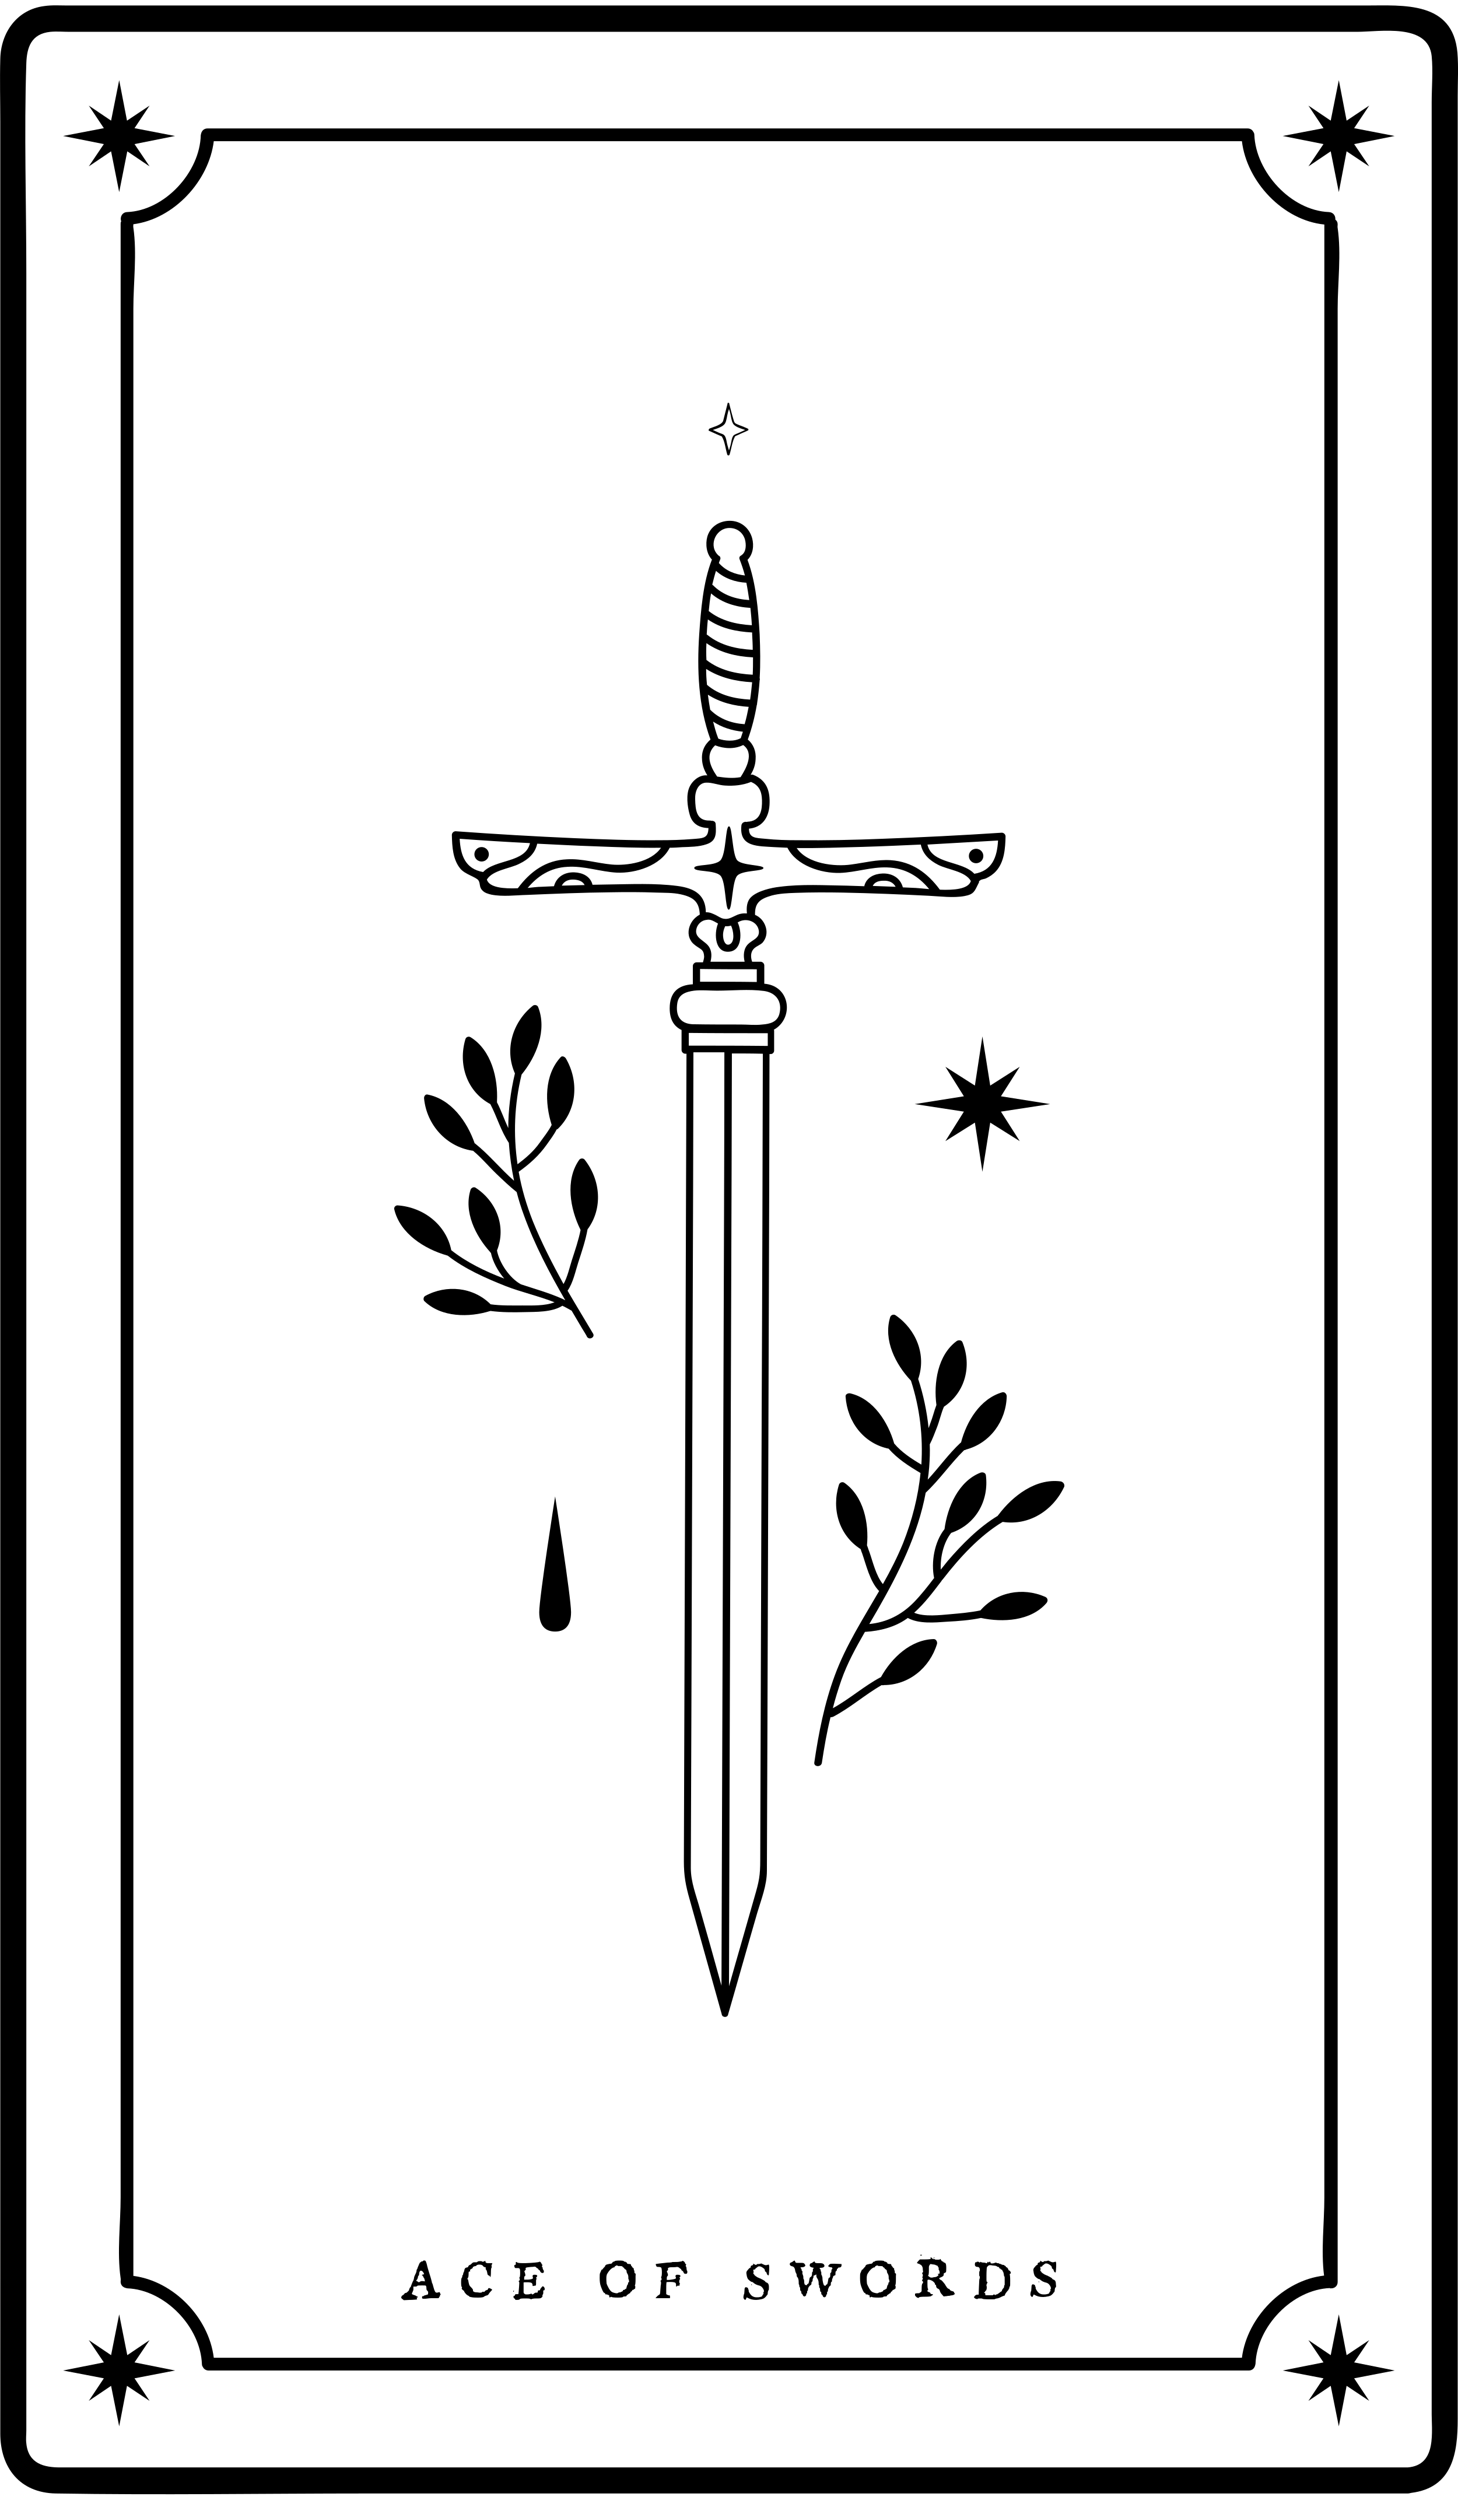 <?xml version="1.0" encoding="utf-8"?>
<!-- Generator: Adobe Illustrator 21.1.0, SVG Export Plug-In . SVG Version: 6.00 Build 0)  -->
<svg version="1.1" xmlns="http://www.w3.org/2000/svg" xmlns:xlink="http://www.w3.org/1999/xlink" x="0px" y="0px"
	 viewBox="0 0 504 864" style="enable-background:new 0 0 504 864;" xml:space="preserve">
<g id="Слой_1">
</g>
<g id="Слой_2">
	<g>
		<path d="M503.8,18.2c-1.6-17.9-18.7-16.3-31.6-16.3c-45.9,0-91.8,0-137.6,0c-63.2,0-126.3,0-189.5,0c-40.6,0-81.2,0-121.8,0
			c-2.6,0-5.3-0.2-8,0.2c-9.5,1.2-15,9.2-15.2,18.2c-0.2,7.3,0,14.5,0,21.8c0,37.4,0,74.9,0,112.3c0,57,0,114.1,0,171.1
			c0,64.3,0,128.6,0,192.9c0,58.4,0,116.7,0,175.1c0,40.1,0,80.2,0,120.3c0,9.1,0,18.2,0,27.3c0,11.7,6.7,20.5,19.2,20.7
			c35.9,0.6,71.9,0,107.9,0c62.4,0,124.9,0,187.3,0c49.7,0,99.5,0,149.2,0c7.6,0,15.2,0,22.9,0c0.4,0,0.8-0.1,1.2-0.2
			c14.4-1.8,16.1-13.8,16.1-25.5c0-11.4,0-22.8,0-34.3c0-43.4,0-86.9,0-130.3c0-59.9,0-119.8,0-179.8c0-63.9,0-127.7,0-191.6
			c0-55.3,0-110.6,0-165.9c0-33.7,0-67.3,0-101C503.9,28.3,504.2,23.2,503.8,18.2z M486.6,852.8c-28.3,0-56.6,0-84.9,0
			c-59.9,0-119.8,0-179.7,0c-54,0-108,0-162,0c-13.1,0-26.1,0-39.2,0c-5.6,0-11-1.3-11.7-8.3c-0.2-1.5,0-3,0-4.5c0-26.5,0-53,0-79.5
			c0-50,0-100,0-149.9c0-61.8,0-123.6,0-185.4c0-61.4,0-122.7,0-184.1c0-48.9,0-97.7,0-146.6c0-24.2-0.8-48.6,0-72.7
			c0.2-5.3,1.6-10.1,8.3-10.8c2.2-0.2,4.5,0,6.7,0c14.8,0,29.6,0,44.5,0c55.6,0,111.3,0,166.9,0c58.9,0,117.8,0,176.7,0
			c18.9,0,37.9,0,56.8,0c8.1,0,24.7-3.1,25.9,8.4c0.5,5.2,0,10.8,0,16.1c0,13.5,0,27.1,0,40.6c0,45.5,0,91.1,0,136.6
			c0,60.1,0,120.2,0,180.3c0,62.6,0,125.1,0,187.7c0,52.8,0,105.6,0,158.4c0,31.4,0,62.7,0,94.1C494.8,840.3,496.9,852,486.6,852.8z
			"/>
		<path d="M460,790.9c1.2,0.1,2.4-0.7,2.4-2.2c0-23.7,0-47.4,0-71.1c0-56.4,0-112.8,0-169.2c0-68.7,0-137.4,0-206
			c0-59,0-117.9,0-176.9c0-19.6,0-39.2,0-58.8c0-8.9,1.3-19,0-27.9c-0.1-0.4,0-0.8,0-1.2c0-0.8-0.3-1.3-0.8-1.7
			c0.1-1.2-0.6-2.5-2.2-2.6c-13.1-0.5-25.3-13.8-25.8-26.7c0-0.5-0.2-0.8-0.4-1.1c-0.3-0.6-1-1.1-1.9-1.1c-40.5,0-80.9,0-121.4,0
			c-64.5,0-129,0-193.6,0c-14.9,0-29.7,0-44.6,0c-0.9,0-1.6,0.5-1.9,1.1c-0.2,0.3-0.3,0.7-0.4,1.2C69.1,59.5,57,72.8,43.9,73.3
			c-1.8,0.1-2.5,1.9-2,3.2c-0.2,0.3-0.2,0.6-0.2,1c0,23.7,0,47.4,0,71.1c0,56.4,0,112.8,0,169.2c0,68.7,0,137.4,0,206
			c0,59,0,117.9,0,176.9c0,19.6,0,39.2,0,58.8c0,8.9-1.3,19,0,27.9c0.1,0.4,0,0.8,0,1.2c0,0.9,0.5,1.6,1.1,1.9
			c0.3,0.2,0.7,0.3,1.2,0.4c13,0.5,25.3,13.3,25.8,26.2c0,0.5,0.2,0.8,0.4,1.1c0.3,0.6,1,1.1,1.9,1.1c40.5,0,80.9,0,121.4,0
			c64.5,0,129,0,193.6,0c14.9,0,29.7,0,44.6,0c0.9,0,1.6-0.5,1.9-1.1c0.2-0.3,0.3-0.7,0.4-1.2c0.5-12.9,12.7-25.7,25.8-26.2
			C459.6,791,459.8,790.9,460,790.9z M429.3,814.9c-39.8,0-79.6,0-119.3,0c-64.5,0-129,0-193.6,0c-14.2,0-28.3,0-42.5,0
			c-1.7-13.9-13.9-26.5-27.8-28.3c0-23,0-46,0-69.1c0-56.4,0-112.8,0-169.2c0-68.7,0-137.4,0-206c0-59,0-117.9,0-176.9
			c0-19.6,0-39.2,0-58.8c0-8.9,1.3-19,0-27.9c-0.1-0.4,0-0.8,0-1.2c14-1.8,26.1-14.9,27.8-28.7c39.8,0,79.5,0,119.3,0
			c64.5,0,129,0,193.6,0c14.2,0,28.3,0,42.5,0c1.7,14.1,14.3,27.4,28.5,28.8c0,23.7,0,47.3,0,71c0,56.4,0,112.8,0,169.2
			c0,68.7,0,137.4,0,206c0,59,0,117.9,0,176.9c0,19.6,0,39.2,0,58.8c0,8.6-1.2,18.4-0.1,27C443.6,788.1,431.1,800.9,429.3,814.9z"/>
		<path d="M152.3,792.9c-0.1,0-0.1-0.1-0.2-0.4c-0.1-0.2-0.1-0.3-0.2-0.3c0,0-0.3,0.1-0.8,0.2c0,0-0.1,0-0.2,0c-0.4,0-0.7-0.6-1-1.7
			c-0.2-0.8-0.4-1.3-0.4-1.4c-0.1-0.1-0.2-0.3-0.2-0.5c-0.1-0.4-0.3-1.3-0.8-2.8c-0.5-1.5-0.7-2.4-0.8-2.7c-0.2-1-0.4-1.5-0.5-1.7
			c-0.1-0.2-0.2-0.3-0.4-0.3c-0.3-0.1-0.4,0-0.5,0.1c-0.1,0.1-0.2,0.2-0.4,0.2c-0.2,0-0.4,0.1-0.4,0.2c0,0.1-0.1,0.1-0.2,0.1
			c-0.1,0-0.2,0.2-0.4,0.6c-0.2,0.4-0.3,0.8-0.5,1.2c-0.1,0.4-0.2,0.6-0.3,0.7c-0.1,0.1-0.1,0.2-0.1,0.4c0,0.2-0.1,0.6-0.4,1.2
			c-0.3,0.6-0.5,1.1-0.5,1.5c-0.1,0.4-0.2,0.6-0.2,0.7c-0.1,0.1-0.2,0.3-0.4,0.8c-0.2,0.5-0.3,0.7-0.3,0.8c-0.1,0.2-0.2,0.4-0.2,0.5
			c0,0.2,0,0.2-0.1,0.2s-0.2,0.1-0.3,0.4c-0.1,0.2-0.2,0.4-0.2,0.6c0,0.1-0.2,0.3-0.5,0.6c-0.3,0.3-0.5,0.4-0.7,0.4
			c-0.2,0-0.3,0.1-0.5,0.4c-0.2,0.2-0.4,0.4-0.5,0.4c-0.1,0-0.2,0.1-0.4,0.4c-0.1,0.2-0.1,0.3-0.1,0.4c0,0.1,0.1,0.3,0.4,0.5
			l0.5,0.4l2-0.1c1.1,0,1.8-0.1,2.1-0.1c0.3,0,0.5-0.1,0.5-0.2c0,0,0-0.1-0.1-0.2c-0.1-0.2-0.1-0.3,0.1-0.3c0.1,0,0.2-0.1,0.2-0.2
			c0-0.1-0.1-0.2-0.2-0.2s-0.3-0.1-0.4-0.2c-0.1-0.1-0.4-0.2-0.7-0.3c-0.5-0.1-0.7-0.3-0.7-0.5c0-0.1,0-0.2,0.1-0.3
			c0.1-0.2,0.2-0.3,0.2-0.5c0-0.1,0-0.2,0.1-0.2c0.1,0,0.1-0.2,0.1-0.7v-0.7h0.6c0.4,0,0.7-0.1,0.7-0.2c0.1-0.2,0.6-0.2,1.5-0.2h0.4
			c0.7,0,1,0,1.1,0.1c0.1,0.1,0.2,0.4,0.2,0.8c0,0.5,0.1,0.8,0.3,0.9c0.2,0.2,0.3,0.4,0.3,0.6c0,0,0,0,0,0.1c0,0,0,0.1,0,0.1
			c0,0.3-0.1,0.4-0.1,0.5c-0.1,0.1-0.3,0.1-0.6,0.2c-0.5,0.1-0.7,0.2-0.8,0.3c0,0.1-0.1,0.1-0.3,0.1c-0.2,0-0.3,0.1-0.3,0.3
			c0,0.3,0,0.4,0.1,0.5c0.1,0.1,0.3,0.1,0.6,0.1c0.3,0,0.7,0,1.3-0.1c0.6-0.1,1.3-0.1,2-0.1c0.4,0,0.7,0,0.8,0c0.2,0,0.4,0,0.6,0
			c0.3,0,0.5-0.1,0.5-0.3c0.1-0.2,0.1-0.3,0.2-0.3c0.1,0,0.1-0.2,0.1-0.5C152.4,793.1,152.4,792.9,152.3,792.9z M146.1,788.4
			c0,0-0.1,0-0.2,0c-0.1,0-0.1,0-0.1,0c-0.3,0-0.5,0.1-0.6,0.2c-0.1,0.1-0.3,0.2-0.4,0.2s-0.3-0.1-0.4-0.2c-0.1-0.1-0.2-0.2-0.3-0.2
			s-0.2-0.1-0.2-0.2c0-0.1,0-0.2,0.1-0.2c0.1,0,0.2-0.1,0.3-0.4c0.1-0.3,0.2-0.5,0.2-0.7c0-0.2,0.1-0.3,0.2-0.4
			c0.1,0,0.2-0.3,0.2-0.8c0.1-0.6,0.3-0.9,0.6-0.9c0.2,0,0.3,0.1,0.5,0.2c0.1,0.1,0.2,0.2,0.4,0.5c0.1,0.3,0.2,0.4,0.2,0.5
			c0,0-0.1,0.1-0.3,0.1c-0.2,0-0.3,0.1-0.4,0.2c-0.1,0.1,0,0.2,0.1,0.2c0.1,0,0.2,0.1,0.2,0.2c0.1,0.1,0.2,0.3,0.2,0.4
			c0.1,0.2,0.1,0.2,0.2,0.3c0.1,0.1,0.1,0.3,0.2,0.6l0.1,0.5L146.1,788.4z"/>
		<path d="M170.2,782.2h-1c-0.5,0-0.9,0-1.1-0.1c-0.2-0.1-0.3-0.3-0.3-0.5c0-0.1,0-0.2-0.1-0.2c-0.1,0-0.2,0-0.2,0.1
			c-0.1,0.1-0.3,0.2-0.7,0.2c-0.2,0-0.2,0-0.2-0.1c0-0.1-0.2-0.1-0.7-0.1c-0.5,0-0.8,0.1-0.8,0.2c-0.1,0.1-0.2,0.2-0.4,0.2
			c-0.2,0-0.3,0-0.4,0c-0.1,0-0.1,0-0.2,0c-0.1,0-0.2,0-0.2,0c-0.3,0-0.5,0.1-0.8,0.4c-0.3,0.3-0.5,0.5-0.7,0.5
			c-0.2,0.1-0.4,0.2-0.5,0.5c-0.1,0.3-0.3,0.4-0.6,0.4c-0.5,0.1-0.7,0.4-0.8,1c0,0.2-0.1,0.4-0.2,0.6c-0.1,0.2-0.2,0.5-0.2,0.6
			c0,0.3-0.1,0.4-0.2,0.5c-0.1,0.1-0.1,0.2-0.1,0.4c0,0.2-0.1,0.4-0.2,0.5c-0.1,0.1-0.2,0.6-0.2,1.5c0,1,0.1,1.6,0.2,1.6
			c0.1,0,0.1,0.1,0.1,0.3c0,0.1,0,0.2-0.1,0.2c-0.1,0,0,0.1,0.2,0.4c0.2,0.2,0.4,0.4,0.5,0.4c0.1,0,0.1,0.1,0.2,0.4
			c0.1,0.2,0.3,0.4,0.6,0.8c0.4,0.3,0.6,0.5,0.9,0.6c0.2,0.1,0.2,0.1,0.2,0.2c0,0.1,0.3,0.2,1,0.3c0.6,0.1,1.4,0.1,2.1,0.1
			c1.1,0,1.8-0.1,2-0.3c0.2-0.2,0.5-0.3,0.8-0.4c0.4-0.1,0.7-0.2,0.8-0.5c0.2-0.3,0.4-0.6,0.7-0.9c0.3-0.3,0.5-0.5,0.5-0.6
			c0-0.1-0.1-0.2-0.3-0.3c-0.4-0.2-0.6-0.3-0.8-0.3c-0.1,0-0.2,0.1-0.3,0.3c-0.1,0.3-0.2,0.4-0.4,0.4c-0.2,0-0.4,0.1-0.7,0.4
			c-0.2,0.3-0.4,0.3-0.5,0.2c-0.1-0.1-0.2-0.1-0.4,0.1c-0.1,0.1-0.4,0.2-0.7,0.2c-0.1,0-0.4,0-0.9-0.1c-0.7,0-1.1-0.1-1.3-0.2
			c-0.2-0.1-0.3-0.3-0.3-0.6c0-0.2-0.2-0.5-0.6-0.9c-0.3-0.3-0.5-0.5-0.6-0.7c-0.1-0.2-0.2-0.5-0.3-1c-0.1-0.7-0.2-1.1-0.3-1.1
			c-0.1,0-0.1-0.1-0.1-0.2c0-0.1,0-0.2,0.1-0.3c0.2,0,0.3-0.7,0.3-1.9c0-0.2,0.1-0.3,0.3-0.3c0.2,0,0.3-0.1,0.2-0.3
			c-0.1-0.3,0.1-0.4,0.4-0.6c0.3-0.1,0.5-0.3,0.5-0.4c0-0.1,0.1-0.3,0.3-0.4c0.2-0.1,0.5-0.2,0.7-0.2c0.2,0,0.3-0.1,0.3-0.2
			c0-0.1,0.2-0.2,0.7-0.3c0.1,0,0.1,0,0.2,0c0.1,0,0.1,0,0.2,0c0.6,0,1,0.2,1.2,0.5c0.1,0.2,0.3,0.3,0.6,0.4c0.2,0,0.3,0.1,0.3,0.1
			c0,0.1,0.1,0.1,0,0.3c-0.1,0.2,0,0.3,0.1,0.4c0.1,0.1,0.3,0.4,0.4,1c0.1,0.4,0.1,0.7,0.2,0.8c0.1,0.1,0.2,0.2,0.4,0.3
			c0.3,0.1,0.4,0.2,0.4,0.4c0,0.1,0,0.1,0,0.1c0,0,0.1,0,0.1,0c0.1-0.1,0.2-0.6,0.2-1.6c0-1,0.1-1.6,0.2-1.6c0.1-0.1,0.1-0.3,0-0.8
			L170.2,782.2z"/>
		<path d="M177.6,792c0.1-0.2,0.1-0.3,0-0.3c-0.1,0-0.2,0.1-0.2,0.2c0,0.1,0,0.2,0.1,0.2C177.5,792.1,177.5,792.1,177.6,792z"/>
		<path d="M187.6,790.2c-0.1,0-0.3,0.2-0.5,0.5c-0.3,0.3-0.4,0.6-0.4,0.7c0,0.1-0.1,0.2-0.4,0.2c-0.1,0-0.2,0-0.3,0.1
			c0,0-0.1,0.1-0.1,0.1c0,0,0,0.1,0,0.3c0,0.2-0.1,0.3-0.4,0.3c0,0-0.1,0-0.1,0c-0.1,0-0.1,0-0.2,0c-0.2,0-0.4,0.1-0.6,0.3
			c-0.2,0.2-0.4,0.3-0.6,0.3c-0.1,0-0.2-0.1-0.2-0.2c0-0.1-0.1-0.1-0.4,0c-0.2,0.1-0.6,0.2-1.2,0.2c-0.5,0-0.7,0-0.7-0.1
			c0-0.1-0.1-0.1-0.2-0.1c-0.1,0-0.1-0.1-0.2-0.2c-0.1-0.2-0.1-0.3-0.1-0.4c0-0.1,0-0.2,0-0.3c0-0.2,0-0.4,0-0.6c0-0.3,0-0.5,0-0.8
			c0-0.3,0-0.5,0-0.8c0-0.3,0-0.5,0-0.6v-0.2c0-0.1,0.4-0.1,1.3-0.1c0.7,0,1.2,0.1,1.4,0.2c0.2,0.1,0.4,0.4,0.4,0.8
			c0,0.2,0,0.3,0.1,0.3c0,0,0.1,0,0.2,0c0.1-0.1,0.3-0.1,0.5-0.1c0.1,0,0.2,0,0.3-0.1c0-0.1,0.1-0.2,0.1-0.5c0-0.1,0-0.2,0-0.3
			c0-0.2,0-0.3,0-0.4v-0.2c0-0.3,0-0.6,0.1-0.7c0.1-0.1,0.1-0.3,0-0.4c-0.1-0.1-0.1-0.3,0.1-0.4c0.1-0.1,0.2-0.2,0.2-0.4
			c0-0.3-0.3-0.4-1-0.4c-0.4,0-0.6,0.2-0.6,0.5c0,0.1,0,0.2,0.1,0.3c0,0.2,0,0.4,0,0.5c-0.1,0.1-0.3,0.2-0.9,0.3
			c-0.5,0.1-1,0.1-1.5,0.1h-0.6v-0.6c0-0.4,0.1-0.6,0.2-0.6c0.1,0,0.2-0.1,0.2-0.4c0-0.3-0.1-0.5-0.2-0.9c-0.1-0.2-0.2-0.4-0.1-0.4
			c0-0.1,0.1-0.1,0.2-0.3c0.2-0.1,0.3-0.3,0.2-0.5c0,0,0-0.1,0-0.2c0-0.1,0.1-0.3,0.4-0.3c0.3-0.1,0.7-0.1,1.5-0.2
			c0.7,0,1.1-0.1,1.1-0.1c0.3,0,0.5,0.1,0.6,0.2c0.1,0.2,0.3,0.3,0.5,0.4c0.2,0.1,0.3,0.2,0.3,0.3c0,0.1,0.1,0.2,0.3,0.3
			c0.2,0.1,0.3,0.2,0.3,0.3c0,0.2,0.1,0.3,0.3,0.5s0.4,0.2,0.6,0.2h0c0.3,0,0.4-0.2,0.4-0.6c0-0.2-0.1-0.3-0.2-0.5
			c-0.1-0.1-0.2-0.3-0.2-0.5c0-0.3-0.1-0.5-0.2-0.5c-0.1,0-0.1-0.1,0-0.4c0.1-0.1,0.1-0.2,0.1-0.3c0,0-0.1-0.1-0.1-0.1
			c-0.1-0.1-0.2-0.2-0.2-0.3c0-0.1-0.1-0.3-0.3-0.5c-0.2-0.2-0.4-0.3-0.6-0.1c-0.3,0.1-1.8,0.3-4.7,0.4H181c-1.5,0-2.2-0.1-2.3-0.3
			c0-0.1-0.1-0.1-0.2-0.1c-0.1,0-0.2,0-0.2,0.1l0,0.1c0,0.1,0,0.1,0,0.1c0,0,0,0.1,0,0.2c0,0.1,0,0.2,0,0.2c0,0.2-0.1,0.3-0.3,0.3
			c-0.2,0.1-0.3,0.2-0.2,0.5c0.1,0.2,0.1,0.4,0.2,0.5c0.1,0.1,0.2,0.1,0.3,0.1c0.1,0,0.3,0,0.4,0c0.1,0,0.2,0,0.4,0
			c0.3,0,0.5,0.1,0.6,0.4c0.1,0.2,0.1,0.7,0.1,1.4c0,0.9-0.1,1.4-0.2,1.4c-0.1,0-0.1,0.2,0,0.4c0.1,0.2,0.1,0.4,0,0.6
			c-0.1,0.2-0.2,0.3-0.3,0.3c-0.1,0-0.1,0.1,0.1,0.2c0.1,0.1,0.1,0.3,0.1,0.6c0,0.5-0.1,1.5-0.2,2.8l-0.1,0.9h-0.6
			c-0.4,0-0.6,0.1-0.6,0.3c0,0.2-0.1,0.3-0.3,0.3c-0.1,0-0.2,0.1-0.2,0.3c0,0.3,0.1,0.5,0.3,0.6c0.2,0.1,0.3,0.2,0.3,0.4
			c0,0.1,0.2,0.1,0.7,0.1c0.5,0,0.8-0.1,0.9-0.3c0.1-0.1,0.5-0.2,1.2-0.2c0.5,0,0.9,0,1.3,0c0.7,0,1.1,0.1,1.2,0.2
			c0,0.1,0.2,0.1,0.4,0c0.2-0.1,0.7-0.2,1.5-0.2c0.8,0,1.3,0,1.5-0.1c0.2,0,0.3-0.1,0.5-0.3c0.2-0.2,0.3-0.3,0.2-0.5
			c0-0.2,0-0.3,0.1-0.4c0.1-0.1,0.2-0.3,0.2-0.8c0-0.3,0-0.5,0-0.6c0-0.1,0.1-0.1,0.2-0.1c0.2,0,0.3-0.2,0.3-0.5
			c0-0.2-0.1-0.4-0.2-0.6C187.9,790.3,187.8,790.2,187.6,790.2z"/>
		<path d="M219.5,785.7c-0.2-0.1-0.2-0.2-0.2-0.5c0-0.3,0-0.5-0.1-0.5c-0.1,0-0.1-0.1-0.1-0.4s-0.1-0.4-0.2-0.4
			c-0.1,0-0.2-0.1-0.3-0.3c-0.1-0.2-0.2-0.3-0.3-0.4c-0.1-0.1-0.2-0.2-0.2-0.4c0-0.2-0.1-0.3-0.4-0.3c-0.7,0-1-0.1-1-0.4
			c0-0.1-0.1-0.2-0.2-0.2c-0.1,0-0.2,0-0.2-0.1s-0.1-0.1-0.3-0.1c-0.2,0-0.3-0.1-0.4-0.2c0-0.1-0.5-0.2-1.5-0.2
			c-0.9,0-1.5,0.1-1.6,0.2c-0.1,0.1-0.2,0.2-0.4,0.2c-0.2,0-0.3,0.1-0.4,0.3c-0.1,0.2-0.3,0.4-0.6,0.4c-0.3,0-0.6,0.1-1.1,0.2
			c-0.5,0.1-0.7,0.3-0.8,0.5c0,0.2-0.2,0.4-0.5,0.7s-0.4,0.5-0.4,0.5c0,0.1-0.1,0.1-0.2,0.1c-0.1,0-0.2,0.1-0.3,0.4
			c-0.1,0.2-0.2,0.5-0.3,0.7c-0.2,0.3-0.2,0.8-0.2,1.8c0,1.2,0.1,2.1,0.4,2.9c0.5,1.4,0.9,2.2,1.2,2.3c0.2,0,0.3,0.1,0.3,0.3
			c0,0.2,0.2,0.2,0.4,0.2c0.2,0,0.4,0,0.4,0.1c0,0.1,0.1,0.1,0.3,0.1s0.3,0.1,0.3,0.4c0,0.2,0,0.3,0.1,0.4c0.1,0.1,0.2,0,0.4-0.1
			c0.1-0.1,0.2-0.1,0.3,0c0.2,0.1,0.9,0.2,2.2,0.2c1.1,0,1.7-0.1,1.7-0.2c0-0.1,0.3-0.2,0.7-0.2c0.4,0,0.6-0.1,0.6-0.2
			c0-0.2,0.1-0.3,0.2-0.3c0,0,0.2-0.1,0.4-0.3c0.3-0.2,0.4-0.3,0.5-0.3c0.1,0,0.2-0.1,0.2-0.3c0.1-0.2,0.2-0.3,0.3-0.3
			c0.1,0,0.2-0.1,0.3-0.3c0-0.2,0.2-0.3,0.4-0.3c0.2-0.1,0.3-0.1,0.3-0.2c0-0.1,0.1-0.1,0.2-0.1c0.1,0,0.2-0.2,0.2-0.6
			c0-0.3,0-0.5-0.1-0.5c-0.1,0-0.1-0.1,0-0.2c0.1-0.1,0.2-0.8,0.2-2.1c0-0.3,0-0.7,0-1.1C219.8,786,219.7,785.7,219.5,785.7z
			 M217.3,788.8c-0.1,0-0.2,0.2-0.2,0.4c0,0.3-0.1,0.4-0.2,0.5c-0.1,0.1-0.2,0.4-0.3,0.8c-0.1,0.4-0.1,0.6-0.3,0.6
			c-0.1,0-0.2,0-0.2,0.1c0,0.1-0.1,0.2-0.4,0.2c-0.3,0.1-0.4,0.2-0.4,0.3c0,0.1,0,0.2-0.1,0.2c-0.1,0.1-0.2,0.1-0.4,0.2
			c-0.1,0.1-0.2,0.1-0.3,0.1c0,0.1-0.2,0.1-0.4,0.1c-0.2,0-0.3,0.1-0.5,0.2c-0.1,0.1-0.2,0.1-0.4,0.1c-0.2,0-0.4,0-0.7-0.1
			c-0.5-0.1-1-0.3-1.3-0.6c-0.3-0.3-0.7-0.8-1-1.5c-0.3-0.5-0.4-0.9-0.5-1.1c0-0.2-0.1-0.7-0.1-1.4c0-0.7,0-1.1,0.1-1.4
			c0-0.2,0.1-0.5,0.3-0.8c0.3-0.5,0.6-0.9,1-1.3c0.4-0.4,0.8-0.6,1-0.7c0.3,0,0.5-0.1,0.5-0.3c0-0.1,0.1-0.2,0.2-0.2
			c0.1,0,0.2,0,0.2-0.1c0-0.1,0.1-0.1,0.3-0.1c0.2,0,0.3,0,0.3,0.1c0,0.1,0.3,0.1,0.9,0.1c0.5,0,0.8,0.1,0.8,0.2
			c0,0.1,0.1,0.2,0.3,0.3c0.2,0.1,0.3,0.2,0.3,0.3c0,0.1,0.1,0.2,0.3,0.3c0.3,0.1,0.5,0.4,0.5,0.8c0,0.2,0.1,0.5,0.3,0.8
			c0.2,0.3,0.3,0.7,0.3,1.1c0,0.5,0,0.7,0.1,0.8c0.1,0.1,0.1,0.2,0.1,0.4C217.5,788.6,217.5,788.7,217.3,788.8z"/>
		<path d="M237.3,783.9c0-0.3-0.1-0.5-0.2-0.6c-0.1-0.1-0.1-0.2,0-0.4c0.1-0.1,0.1-0.2,0.1-0.2c0-0.1-0.1-0.2-0.2-0.2
			c-0.1-0.1-0.2-0.2-0.2-0.3c0-0.2-0.1-0.3-0.3-0.5c-0.2-0.2-0.4-0.3-0.5-0.3c-0.1,0-0.2,0-0.2,0.1c0,0.1-0.3,0.1-0.9,0.2
			c-0.5,0.1-1.1,0.1-1.7,0.1c-0.6,0-0.9,0-1,0.1c-0.1,0-0.5,0.1-1.4,0.1c-0.9,0.1-1.8,0.2-2.7,0.3c-0.9,0.1-1.4,0.2-1.4,0.2
			c0,0,0,0.1,0,0.2c0,0.1,0,0.2,0.1,0.3c0.1,0.2,0.1,0.3,0.2,0.4s0.3,0.1,0.6,0.1c0.5,0,0.9,0.1,1,0.3c0.1,0.2,0.2,0.7,0.2,1.6
			c0,0.9-0.1,1.4-0.2,1.5c-0.1,0.1-0.1,0.2,0,0.4c0.1,0.3,0.2,0.5,0,0.7c-0.1,0.2-0.2,0.3-0.3,0.3c-0.1,0,0,0.1,0.1,0.2
			c0.1,0.1,0.1,0.3,0.1,0.6c0,0.1,0,0.4-0.1,0.8c-0.1,1.4-0.2,2.3-0.2,2.6c-0.1,0.4-0.1,0.5-0.3,0.6c-0.2,0.1-0.5,0.3-0.8,0.6
			l-0.5,0.6h5v-0.5c0-0.2,0-0.4-0.1-0.4c0-0.1-0.1-0.1-0.3-0.1c-0.2,0-0.4,0-0.4-0.1s-0.1-0.1-0.2-0.1s-0.2-0.1-0.3-0.3
			c0-0.1,0-0.4,0-1.2c0-1.2,0-2.1,0.1-2.8c0-0.1,0.5-0.1,1.4-0.1c0.8,0,1.3,0.1,1.5,0.2c0.3,0.1,0.4,0.4,0.4,0.9
			c0,0.3,0,0.5,0.1,0.5c0.1,0,0.1-0.1,0.3-0.2c0.1-0.1,0.3-0.2,0.5-0.1c0.2,0.1,0.3,0,0.3-0.2c0-0.2,0-0.3,0.1-0.4
			c0.1-0.1,0.1-0.2,0-0.2c-0.1-0.1-0.2-0.3-0.2-0.6c0-0.4,0.1-0.7,0.2-0.8c0.1-0.1,0.1-0.1,0.1-0.2c0-0.1,0-0.1-0.1-0.2
			c-0.1-0.1-0.1-0.2-0.1-0.2c0-0.1,0-0.1,0.1-0.2c0.2-0.1,0.2-0.2,0.2-0.4c0-0.3-0.4-0.4-1.1-0.4c-0.4,0-0.6,0.2-0.6,0.5
			c0,0.1,0,0.2,0.1,0.3c0.1,0.2,0,0.4,0,0.5c-0.1,0.1-0.4,0.2-1,0.3c-0.6,0.1-1.1,0.2-1.6,0.2h-0.5v-0.6c0-0.4,0.1-0.6,0.2-0.7
			c0.1-0.1,0.2-0.2,0.2-0.4c0-0.3-0.1-0.5-0.2-0.8c-0.1-0.2-0.2-0.4-0.2-0.4c0-0.1,0.1-0.1,0.2-0.3c0.2-0.2,0.3-0.4,0.2-0.6
			c0-0.1,0-0.1,0-0.2c0-0.1,0.1-0.2,0.4-0.3c0.3-0.1,0.8-0.1,1.6-0.1c0.7,0,1.1-0.1,1.1-0.1c0.3,0,0.5,0.1,0.7,0.2
			c0.2,0.2,0.3,0.3,0.5,0.4c0.2,0.1,0.3,0.2,0.3,0.3c0,0.1,0.1,0.3,0.3,0.4c0.2,0.1,0.4,0.3,0.5,0.6c0.1,0.4,0.4,0.5,0.8,0.5
			c0.1,0,0.2,0,0.3-0.1c0.1-0.1,0.2-0.2,0.2-0.6c0-0.3-0.1-0.5-0.2-0.5C237.4,784.4,237.3,784.2,237.3,783.9z"/>
		<path d="M259.9,789.7c0-0.1,0-0.2-0.1-0.2c-0.1,0-0.1,0-0.1,0.1l0.1,0.2C259.8,789.9,259.9,789.9,259.9,789.7z"/>
		<path d="M265.8,790.5c0-0.6-0.1-0.9-0.2-1.1c-0.1-0.2-0.3-0.4-0.6-0.5c-0.3-0.1-0.5-0.3-0.5-0.4c-0.1-0.1-0.3-0.3-0.9-0.6
			c-0.5-0.3-1-0.5-1.3-0.6c-0.2-0.1-0.5-0.2-0.9-0.5c-0.4-0.3-0.6-0.4-0.6-0.5c0-0.1-0.1-0.2-0.2-0.3c-0.2-0.1-0.2-0.2-0.2-0.3
			c0,0,0-0.1,0-0.1c0.1-0.1,0.1-0.2,0.1-0.3s0-0.3-0.1-0.6c0-0.1,0-0.2,0-0.2c0,0,0.2-0.1,0.3-0.1c0.3,0,0.4-0.1,0.4-0.2
			c0-0.1,0.1-0.2,0.4-0.4c0.3-0.2,0.4-0.3,0.4-0.3c0-0.1,0.1-0.1,0.4-0.2c0.1,0,0.1,0,0.2,0c0.4,0,0.8,0.2,1.2,0.5
			c0.5,0.3,0.7,0.6,0.7,0.9c0,0.2,0.1,0.4,0.3,0.5c0.2,0.1,0.3,0.3,0.3,0.4c0,0.1,0.1,0.3,0.2,0.5s0.3,0.3,0.4,0.3c0,0,0,0,0.1,0
			c0.1-0.1,0.1-0.7,0.2-2v-0.8c0-0.6-0.1-0.9-0.2-0.9c-0.1,0-0.1,0-0.1,0c-0.3,0.1-0.6,0.2-0.8,0.2c-0.3,0-0.6-0.1-1-0.3
			c-0.4-0.2-0.6-0.3-0.7-0.3c0,0-0.1,0-0.2,0.1c-0.3,0.1-0.6,0.1-0.8,0.1c-0.3,0-0.4,0-0.5,0.1c0,0.1-0.1,0.2-0.3,0.2
			c-0.2,0-0.4-0.1-0.5-0.2c-0.1-0.1-0.3-0.2-0.5-0.2h0c-0.1,0-0.1,0-0.1,0c-0.1,0-0.1,0-0.1,0c0,0,0.1,0,0.1,0
			c0.1,0.1,0.2,0.1,0.2,0.2c0,0.2-0.2,0.3-0.5,0.4c-0.3,0.1-0.4,0.2-0.4,0.4c0.1,0.2,0,0.3-0.2,0.4c-0.3,0.1-0.6,0.5-1.1,1.1
			c-0.1,0.2-0.2,0.4-0.2,0.6c0,0,0,0.3,0.1,0.8c0.1,0.7,0.3,1.1,0.4,1.3c0.1,0.2,0.4,0.4,0.7,0.7c0.4,0.3,0.6,0.4,0.8,0.4
			c0.1,0,0.3,0.1,0.6,0.4c0.4,0.3,0.9,0.6,1.7,0.8c0.5,0.1,0.8,0.3,1.1,0.6c0.2,0.2,0.3,0.4,0.5,0.7c0.1,0.3,0.2,0.5,0.2,0.7
			c0,0.1,0,0.1-0.1,0.2c-0.1,0-0.1,0.2-0.1,0.4c0.1,0.2,0,0.4-0.2,0.6c-0.1,0.1-0.2,0.3-0.2,0.4c0,0.2-0.5,0.4-1.4,0.5
			c-0.1,0-0.3,0-0.6,0c-0.9,0-1.7-0.4-2.2-1.2c-0.3-0.4-0.5-0.8-0.5-1c0,0,0-0.1,0-0.2c0-0.1,0-0.2,0-0.2c0,0-0.1-0.1-0.1-0.1
			c-0.1,0-0.1,0-0.1-0.1c0.1-0.3-0.1-0.5-0.4-0.6c-0.1,0-0.2-0.1-0.3-0.1c-0.3,0-0.4,0.2-0.5,0.5c-0.1,1.2-0.1,1.9-0.2,1.9
			c-0.1,0.1-0.1,0.4-0.2,0.8c0,0.1,0,0.3,0,0.4c0,0.2,0.1,0.4,0.3,0.6c0.1,0.1,0.2,0.2,0.3,0.2c0,0,0.1,0,0.2-0.2
			c0.1-0.2,0.2-0.3,0.2-0.4c0-0.3,0.2-0.3,0.5-0.1c0.9,0.5,1.8,0.7,2.9,0.7c0.5,0,1.1-0.1,1.6-0.2c0.6-0.1,1.1-0.3,1.4-0.6
			c0.3-0.3,0.5-0.5,0.5-0.5c0-0.1,0.1-0.2,0.2-0.3c0.2-0.1,0.3-0.4,0.3-0.9c0.1-0.5,0.1-0.7,0.2-0.7c0.1,0,0.1,0,0-0.1
			C265.8,791.5,265.8,791.2,265.8,790.5z M261.4,788.9C261.3,788.9,261.3,788.9,261.4,788.9c-0.1-0.1-0.1-0.1,0-0.1
			S261.5,788.8,261.4,788.9C261.5,788.9,261.4,788.9,261.4,788.9z"/>
		<path d="M288.6,782.4c-0.1,0-0.3,0-0.5,0c-0.2,0-0.4,0-0.4,0c-0.4,0-0.6,0-0.7,0.1c-0.1,0-0.3,0.1-0.4,0.3
			c-0.2,0.2-0.3,0.3-0.3,0.4c0,0.1,0,0.1,0.2,0.2c0.3,0.2,0.5,0.2,0.7,0.2c0.3,0,0.4,0.1,0.5,0.3c0.1,0.2,0,0.3-0.1,0.4
			c-0.1,0-0.2,0.2-0.2,0.6c0,0.4-0.1,0.6-0.2,0.6c-0.2,0.1-0.2,0.2-0.2,0.4v0.4c0,0.6-0.1,0.9-0.3,0.9c-0.1,0-0.2,0.1-0.3,0.3
			s-0.1,0.7-0.3,1.5c-0.1,0.4-0.2,0.6-0.4,0.6c-0.1,0-0.2,0.1-0.2,0.2c0,0.1,0,0.2-0.2,0.2c-0.3,0-0.4-0.1-0.5-0.2
			c-0.1-0.2-0.2-0.5-0.3-0.9c-0.1-0.4-0.2-1-0.2-1.7c-0.1-0.5-0.2-0.8-0.3-0.9c-0.1-0.1-0.1-0.4-0.1-0.7c0-0.3,0-0.5-0.1-0.5
			c-0.1,0-0.1-0.1-0.1-0.4c0-0.2-0.1-0.4-0.2-0.5c-0.1-0.1-0.2-0.1-0.2-0.2c0-0.1,0.2-0.2,0.6-0.2c0.4,0,0.7-0.1,0.9-0.3
			c0.1-0.1,0.2-0.2,0.2-0.3c0-0.1,0-0.2-0.1-0.4c-0.1-0.2-0.3-0.4-0.6-0.5c-0.3-0.1-0.8-0.1-1.6-0.1c-0.6,0-1-0.1-1-0.3
			c-0.1-0.2-0.1-0.3-0.2-0.3c-0.1,0-0.2,0.1-0.5,0.3c-0.3,0.2-0.4,0.3-0.5,0.3c-0.3,0-0.5,0.2-0.6,0.6v0.1l0,0.1
			c0,0.3,0.3,0.6,0.9,0.7c0.1,0,0.3,0.1,0.4,0.1c0.1,0.1,0.1,0.2,0.1,0.2s-0.1,0.1-0.2,0.1c-0.1,0-0.1,0.2-0.1,0.6
			c0,0.4-0.1,0.6-0.2,0.6c-0.1,0-0.1,0.2-0.1,0.5c0,0.7-0.2,1.1-0.5,1.2c-0.1,0-0.2,0.1-0.3,0.3c-0.1,0.2-0.1,0.7-0.3,1.5
			c-0.1,0.4-0.2,0.6-0.4,0.6c-0.2,0-0.2,0.1-0.2,0.2c0,0.1,0,0.2-0.2,0.2c-0.3,0-0.5-0.1-0.6-0.2c-0.1-0.2-0.2-0.5-0.2-0.9
			c0-0.6-0.1-0.9-0.2-1c-0.1-0.1-0.1-0.3-0.1-0.6c0-0.4-0.1-0.7-0.2-0.9c-0.1-0.3-0.2-0.5-0.1-0.8c0-0.3,0-0.5-0.1-0.5
			c-0.1,0-0.2-0.1-0.2-0.4c0-0.2-0.1-0.4-0.2-0.5c-0.1-0.1-0.2-0.1-0.2-0.2c0-0.1,0.2-0.2,0.6-0.2c0.4,0,0.7-0.1,0.9-0.3
			c0.1-0.1,0.2-0.2,0.2-0.3c0-0.1-0.1-0.2-0.2-0.4c-0.1-0.2-0.2-0.3-0.4-0.4c-0.2-0.1-0.5-0.1-0.9-0.1c-0.1,0-0.2,0-0.4,0
			c-0.2,0-0.4,0-0.5,0h-0.4c-0.3,0-0.4,0-0.5-0.1c-0.1,0-0.1-0.1-0.2-0.3c-0.1-0.2-0.1-0.4-0.3-0.4c-0.1,0-0.2,0.1-0.5,0.3
			c-0.2,0.2-0.4,0.3-0.5,0.3c-0.1,0-0.3,0.1-0.4,0.2c-0.1,0.1-0.2,0.3-0.2,0.4c0,0.4,0.3,0.7,0.9,0.8c0.5,0.1,0.9,0.6,1,1.6
			c0.1,0.4,0.2,0.6,0.3,0.8c0.1,0.1,0.2,0.4,0.2,0.7c0,0.3,0.1,0.5,0.2,0.6c0.4,0.4,0.5,1.1,0.5,1.9c0,0.4,0,0.6,0.1,0.7
			c0.1,0.1,0.1,0.2,0.1,0.4c0,0.2,0,0.3,0.1,0.4c0.1,0.1,0.2,0.3,0.2,0.8c0,0.4,0.1,0.6,0.2,0.6c0.1,0,0.2,0.2,0.2,0.5
			c0,0.3,0.1,0.5,0.2,0.5c0.1,0,0.2,0.1,0.3,0.4c0.1,0.3,0.3,0.5,0.6,0.5c0.1,0,0.3-0.1,0.4-0.2c0.1-0.1,0.2-0.3,0.2-0.4
			c0-0.3,0-0.4,0.1-0.4c0.1,0,0.2-0.1,0.2-0.4c0-0.3,0-0.5,0.1-0.5c0.1,0,0.2-0.2,0.2-0.5c0-0.3,0.1-0.6,0.3-0.9
			c0.2-0.3,0.4-0.5,0.6-0.6c0.2-0.1,0.3-0.3,0.3-0.6c0-0.4,0.1-0.6,0.2-0.6c0.1,0,0.2-0.2,0.2-0.5c0-0.3,0.1-0.6,0.2-0.8
			c0.1-0.2,0.2-0.4,0.1-0.5c-0.1-0.2,0.1-0.3,0.4-0.4c0.3-0.1,0.4-0.2,0.5-0.3c0.1,0,0.1,0.1,0.1,0.4c0,0.4,0.1,0.6,0.2,0.8
			c0.4,0.5,0.6,1.1,0.6,1.9c0,0.4,0,0.6,0.1,0.6c0.1,0,0.1,0.1,0.1,0.4c-0.1,0.2,0,0.4,0.1,0.5c0.1,0.1,0.2,0.3,0.2,0.8
			c0,0.4,0.1,0.6,0.2,0.6c0.2,0,0.2,0.2,0.2,0.5c0,0.3,0.1,0.5,0.2,0.5c0.1,0,0.2,0.1,0.3,0.4c0.1,0.3,0.3,0.5,0.6,0.5
			c0.1,0,0.3-0.1,0.4-0.2c0.1-0.1,0.2-0.3,0.2-0.4c0-0.3,0.1-0.4,0.2-0.4c0.1,0,0.1-0.1,0.1-0.4c0-0.3,0-0.5,0.1-0.5
			c0.1,0,0.2-0.2,0.2-0.5c0-0.3,0.1-0.6,0.3-1c0.2-0.4,0.4-0.6,0.5-0.6c0.1,0,0.2-0.2,0.2-0.6c0-0.5,0.1-0.7,0.2-0.7
			c0.1,0,0.2-0.2,0.2-0.5s0.1-0.6,0.2-0.8c0.1-0.2,0.2-0.4,0.2-0.6c0-0.1,0.1-0.2,0.4-0.3c0.3-0.1,0.4-0.2,0.4-0.3
			c0-0.1,0-0.1,0-0.2c0-0.1,0-0.1,0-0.2c0-0.6,0.1-0.9,0.3-0.9c0.1,0,0.1-0.1,0.2-0.4c0-0.3,0.1-0.4,0.2-0.4c0.1,0,0.2-0.1,0.2-0.2
			c0-0.1,0.1-0.2,0.4-0.2c0.3,0,0.5-0.1,0.6-0.2c0.1-0.1,0.2-0.3,0.2-0.6l0-0.4L288.6,782.4z"/>
		<path d="M309.5,785.7c-0.2-0.1-0.2-0.2-0.2-0.5c0-0.3,0-0.5-0.1-0.5c-0.1,0-0.1-0.1-0.1-0.4s-0.1-0.4-0.2-0.4
			c-0.1,0-0.2-0.1-0.3-0.3s-0.2-0.3-0.3-0.4c-0.1-0.1-0.2-0.2-0.2-0.4c0-0.2-0.1-0.3-0.4-0.3c-0.7,0-1-0.1-1-0.4
			c0-0.1-0.1-0.2-0.2-0.2c-0.1,0-0.2,0-0.2-0.1s-0.1-0.1-0.3-0.1c-0.2,0-0.3-0.1-0.4-0.2c0-0.1-0.5-0.2-1.5-0.2
			c-0.9,0-1.5,0.1-1.6,0.2c-0.1,0.1-0.2,0.2-0.4,0.2c-0.2,0-0.3,0.1-0.4,0.3c-0.1,0.2-0.3,0.4-0.6,0.4c-0.3,0-0.6,0.1-1.1,0.2
			c-0.5,0.1-0.7,0.3-0.8,0.5c0,0.2-0.2,0.4-0.5,0.7s-0.4,0.5-0.4,0.5c0,0.1-0.1,0.1-0.2,0.1c-0.1,0-0.2,0.1-0.3,0.4
			c-0.1,0.2-0.2,0.5-0.3,0.7c-0.2,0.3-0.2,0.8-0.2,1.8c0,1.2,0.1,2.1,0.4,2.9c0.5,1.4,0.9,2.2,1.2,2.3c0.2,0,0.3,0.1,0.3,0.3
			c0,0.2,0.2,0.2,0.4,0.2c0.2,0,0.4,0,0.4,0.1c0,0.1,0.1,0.1,0.3,0.1s0.3,0.1,0.3,0.4c0,0.2,0,0.3,0.1,0.4c0.1,0.1,0.2,0,0.4-0.1
			c0.1-0.1,0.2-0.1,0.3,0c0.2,0.1,0.9,0.2,2.2,0.2c1.1,0,1.7-0.1,1.7-0.2c0-0.1,0.3-0.2,0.7-0.2c0.4,0,0.6-0.1,0.6-0.2
			c0-0.2,0.1-0.3,0.2-0.3c0,0,0.2-0.1,0.4-0.3c0.3-0.2,0.4-0.3,0.5-0.3c0.1,0,0.2-0.1,0.2-0.3c0.1-0.2,0.2-0.3,0.3-0.3
			c0.1,0,0.2-0.1,0.3-0.3c0-0.2,0.2-0.3,0.4-0.3c0.2-0.1,0.3-0.1,0.3-0.2c0-0.1,0.1-0.1,0.2-0.1c0.1,0,0.2-0.2,0.2-0.6
			c0-0.3,0-0.5-0.1-0.5c-0.1,0-0.1-0.1,0-0.2c0.1-0.1,0.2-0.8,0.2-2.1c0-0.3,0-0.7,0-1.1C309.8,786,309.7,785.7,309.5,785.7z
			 M307.3,788.8c-0.1,0-0.2,0.2-0.2,0.4c0,0.3-0.1,0.4-0.2,0.5c-0.1,0.1-0.2,0.4-0.3,0.8c-0.1,0.4-0.1,0.6-0.3,0.6
			c-0.1,0-0.2,0-0.2,0.1c0,0.1-0.1,0.2-0.4,0.2c-0.3,0.1-0.4,0.2-0.4,0.3c0,0.1,0,0.2-0.1,0.2c-0.1,0.1-0.2,0.1-0.4,0.2
			c-0.1,0.1-0.2,0.1-0.3,0.1c0,0.1-0.2,0.1-0.4,0.1c-0.2,0-0.3,0.1-0.5,0.2c-0.1,0.1-0.2,0.1-0.4,0.1c-0.2,0-0.4,0-0.7-0.1
			c-0.5-0.1-1-0.3-1.3-0.6c-0.3-0.3-0.7-0.8-1-1.5c-0.3-0.5-0.4-0.9-0.5-1.1c0-0.2-0.1-0.7-0.1-1.4c0-0.7,0-1.1,0.1-1.4
			c0-0.2,0.1-0.5,0.3-0.8c0.3-0.5,0.6-0.9,1-1.3c0.4-0.4,0.8-0.6,1-0.7c0.3,0,0.5-0.1,0.5-0.3c0-0.1,0.1-0.2,0.2-0.2
			c0.1,0,0.2,0,0.2-0.1c0-0.1,0.1-0.1,0.3-0.1c0.2,0,0.3,0,0.3,0.1c0,0.1,0.3,0.1,0.9,0.1c0.5,0,0.8,0.1,0.8,0.2
			c0,0.1,0.1,0.2,0.3,0.3c0.2,0.1,0.3,0.2,0.3,0.3c0,0.1,0.1,0.2,0.3,0.3c0.3,0.1,0.5,0.4,0.5,0.8c0,0.2,0.1,0.5,0.3,0.8
			c0.2,0.3,0.3,0.7,0.3,1.1c0,0.5,0,0.7,0.1,0.8c0.1,0.1,0.1,0.2,0.1,0.4C307.5,788.6,307.5,788.7,307.3,788.8z"/>
		<path d="M318.7,779.4c0-0.1-0.1-0.1-0.3-0.1c-0.2,0-0.3,0-0.3,0.1c0,0.1,0.1,0.2,0.3,0.2C318.6,779.5,318.7,779.5,318.7,779.4z"/>
		<path d="M323.1,780.4C323.2,780.3,323.2,780.3,323.1,780.4c0.1-0.1,0-0.1-0.2-0.1c-0.2,0-0.3,0.1-0.3,0.2
			C322.7,780.5,322.9,780.5,323.1,780.4C323.1,780.4,323.1,780.4,323.1,780.4z"/>
		<path d="M330.1,792.7c-0.1,0-0.2-0.1-0.3-0.4c-0.1-0.2-0.3-0.4-0.5-0.4c-0.2,0-0.4-0.1-0.6-0.2c-0.2-0.1-0.4-0.2-0.4-0.4
			c-0.1-0.1-0.1-0.2-0.3-0.2c-0.1,0-0.3-0.1-0.6-0.4c-0.2-0.3-0.4-0.6-0.6-0.9c-0.1-0.3-0.4-0.6-0.8-1.1c-0.4-0.5-0.7-0.7-0.8-0.7
			c-0.1,0-0.2-0.1-0.4-0.3c-0.1-0.1-0.2-0.2-0.1-0.3c0,0,0.1-0.1,0.3-0.2c0.8-0.3,1.2-0.6,1.2-0.9c0-0.5,0.1-0.7,0.3-0.7
			c0.1,0,0.2-0.1,0.4-0.2c0.2-0.2,0.2-0.7,0.2-1.5c0-1-0.1-1.5-0.3-1.7c-0.1-0.1-0.2-0.2-0.4-0.2c-0.1,0-0.2,0-0.2-0.1
			c0-0.1-0.1-0.2-0.4-0.3c-0.3-0.1-0.4-0.3-0.5-0.5l-0.2-0.3c-0.1-0.1-0.2-0.1-0.2,0.1c0,0.1-0.3,0.1-0.8,0.1c-0.6,0-0.9,0-0.9-0.1
			c0-0.1-0.1-0.1-0.4-0.1s-0.5-0.1-0.6-0.3c-0.2-0.2-0.3-0.3-0.4-0.3c-0.1,0-0.2,0.1-0.1,0.3c0,0,0,0,0,0.1v0.1
			c0,0.1-0.6,0.2-1.8,0.2h-1.9l-0.5,0.5c-0.3,0.3-0.5,0.6-0.5,0.7c0,0.1,0.2,0.2,0.5,0.3c0.3,0.1,0.5,0.1,0.5,0.2
			c0,0.1,0,0.1,0.1,0.1c0.2,0,0.4,0.2,0.6,0.5c0.2,0.3,0.3,0.7,0.3,1.2c0,0.4,0.1,0.6,0.1,0.6c0,0.2-0.1,0.4-0.2,0.5
			c-0.2,0.1-0.2,0.2-0.1,0.3c0.1,0.1,0.2,0.3,0.2,0.7c0,0.3-0.1,0.5-0.2,0.5c-0.1,0-0.2,0,0,0.1c0.1,0.1,0.2,0.2,0.2,0.4
			c0,0.2-0.1,0.4-0.2,0.5c-0.1,0.1-0.1,0.3,0.1,0.4c0.1,0.1,0.2,0.3,0.2,0.4c0,0.1-0.1,0.3-0.2,0.4c-0.2,0.2-0.3,0.7-0.3,1.6
			c0,0.7,0,1.1-0.1,1.2c0,0.1-0.1,0.2-0.3,0.3c-0.2,0.1-0.3,0.1-0.3,0.2c0,0.1-0.3,0.1-0.8,0.1c-0.4,0-0.6,0.1-0.7,0.1
			c-0.1,0.1-0.1,0.2-0.1,0.5c0,0.2,0.2,0.5,0.6,0.8c0.2,0.1,0.3,0.2,0.5,0.2c0.2,0,0.3-0.1,0.3-0.2c0.1-0.1,0.8-0.2,2.1-0.2
			c1.3,0,2.1-0.1,2.2-0.3c0.1-0.1,0.2-0.2,0.3-0.2c0.1,0,0.2-0.1,0.2-0.2c0-0.1-0.1-0.2-0.4-0.2c-0.3,0-0.4-0.1-0.5-0.3
			c0-0.2-0.2-0.3-0.5-0.4c-0.4-0.1-0.5-0.2-0.5-0.4c0-0.1,0-0.2,0.1-0.3c0.2-0.2,0.2-0.3,0.1-0.4c-0.1,0-0.2-0.6-0.2-1.6
			c0-0.3,0-0.6,0-1c0-0.3,0-0.4,0.1-0.5c0-0.1,0.1-0.1,0.2-0.1c0.5,0,1,0.2,1.5,0.5c0.5,0.4,0.8,0.7,0.8,1c0,0.2,0.1,0.3,0.2,0.3
			s0.2,0.1,0.2,0.4c0,0.5,0.3,0.8,0.8,1c0.2,0.1,0.4,0.3,0.5,0.7c0.1,0.4,0.3,0.8,0.7,1.2l0.6,0.7l0.9-0.1c0.1,0,0.3,0,0.6-0.1
			c0.3,0,0.6,0,0.8-0.1c0.2,0,0.4-0.1,0.7-0.1c0.3-0.1,0.4-0.1,0.6-0.2c0.1-0.1,0.2-0.2,0.2-0.3
			C330.2,792.8,330.1,792.7,330.1,792.7z M324.4,785.9c-0.1,0-0.2,0-0.2,0.1c-0.1,0-0.1,0,0,0.1c0.2,0,0.2,0.1,0.2,0.2
			c0,0.1-0.1,0.3-0.4,0.4c-0.2,0.2-0.5,0.3-0.7,0.3c-0.3,0-0.6,0.1-1.1,0.2c-0.1,0-0.2,0-0.3,0c-0.2,0-0.4-0.1-0.7-0.3
			c-0.2-0.2-0.3-0.3-0.4-0.3c0-0.1,0-0.1,0.1-0.2c0.1-0.1,0.2-0.7,0.2-1.6v-1.2c0-0.3,0.1-0.5,0.2-0.7c0.1-0.2,0.3-0.4,0.4-0.4h0.1
			l0.4,0.1c0.3,0,0.5,0.1,0.8,0.1c0.2,0.1,0.4,0.1,0.4,0.1c0,0.1,0.1,0.1,0.4,0.2c0.3,0.1,0.4,0.2,0.4,0.3c0,0.1,0.1,0.3,0.2,0.4
			c0.1,0.1,0.2,0.2,0.1,0.3c-0.1,0.1-0.1,0.3,0.1,0.6c0.1,0.2,0.2,0.5,0.2,0.8v0.1c0,0.2-0.1,0.4-0.1,0.4
			C324.7,785.8,324.6,785.9,324.4,785.9z"/>
		<path d="M349.4,785.5c0-0.2-0.1-0.3-0.2-0.5c-0.2-0.2-0.3-0.3-0.4-0.3c-0.1,0-0.2-0.1-0.2-0.2c0-0.1-0.1-0.3-0.3-0.6
			c-0.2-0.2-0.3-0.3-0.4-0.3c-0.1,0-0.2-0.1-0.2-0.2c0-0.1-0.1-0.2-0.3-0.3c-0.2-0.1-0.3-0.1-0.3-0.2c0-0.1-0.1-0.1-0.4-0.1
			c-0.2,0-0.3-0.1-0.6-0.2c-0.2-0.1-0.4-0.2-0.5-0.2c-0.2,0-0.3,0-0.3-0.1s-0.1-0.1-0.4-0.1c-0.2,0-0.3,0-0.4-0.1
			c-0.1-0.1-0.2-0.1-0.2-0.1c-0.1,0-0.2,0-0.4,0.1c-0.3,0.1-0.6,0.2-1,0.2c-0.2,0-0.4,0-0.4-0.1c-0.1,0-0.1-0.1-0.1-0.2
			c0-0.2-0.1-0.3-0.2-0.3c-0.1,0-0.2,0-0.3,0.2c-0.1,0.1-0.1,0.1-0.2,0c-0.2-0.3-0.3-0.2-0.4,0.1c-0.1,0.2-0.2,0.3-0.4,0.2
			c-0.2-0.1-0.5-0.2-1-0.2c-0.4,0-0.7-0.1-0.8-0.2c0-0.1-0.1-0.1-0.3,0.1c-0.2,0.1-0.3,0.1-0.3,0c-0.1-0.1-0.2-0.2-0.5-0.2
			c-0.2,0-0.4,0-0.4,0.1s-0.1,0.1-0.3,0.1c-0.1,0-0.2,0-0.2,0.1c0,0.1-0.1,0.3-0.1,0.5c0,0.3,0,0.5,0.1,0.6c0,0.1,0.2,0.2,0.3,0.3
			c0.2,0.1,0.3,0.1,0.4,0.1c0,0,0.1,0,0.1,0c0.1,0,0.1,0,0.1,0c0.1,0,0.2,0,0.3,0.1c0.2,0.1,0.4,0.4,0.4,0.8c0,0.4,0,0.6-0.1,0.6
			c-0.1,0-0.1,0.3-0.1,0.9c0,0.6,0,0.8,0.1,0.8c0.1,0,0.1,0.1,0.1,0.4c0,0.2,0,0.4-0.1,0.5c-0.1,0.1-0.1,1-0.2,2.8l-0.1,2.7l-0.5,0
			c-0.4,0-0.6,0.2-0.8,0.4c-0.2,0.2-0.3,0.4-0.3,0.5c0,0.1,0.1,0.2,0.4,0.4c0.3,0.2,0.5,0.2,0.7,0.2c0.1,0,0.2,0,0.2-0.1
			c0-0.1,0.3-0.1,0.8-0.1c0.5,0,0.8,0,0.8,0.1c0,0.1,0.9,0.2,2.6,0.2c1.1,0,1.7,0,1.8-0.1c0.1-0.1,0.4-0.2,0.7-0.2
			c0.4-0.1,0.8-0.2,1.3-0.5c0.5-0.2,0.8-0.4,1-0.4c0.2,0,0.3-0.1,0.4-0.4c0.1-0.3,0.3-0.6,0.7-1.1c0.4-0.4,0.6-0.7,0.6-0.8
			c0-0.1,0-0.2,0.1-0.2c0.1,0,0.1-0.1,0.1-0.3c0-0.2,0.1-0.4,0.2-0.5c0.1-0.1,0.1-0.8,0.1-2c0-1.4-0.1-2.1-0.2-2.2
			C349.4,785.8,349.4,785.7,349.4,785.5z M347.3,789.7c-0.1,0.1-0.2,0.2-0.2,0.5c0,0.3-0.1,0.5-0.2,0.6c-0.3,0.3-0.5,0.6-0.6,1
			c-0.1,0.2-0.1,0.2-0.2,0.2c-0.1,0-0.3,0.2-0.7,0.5c-0.4,0.3-0.7,0.5-0.9,0.5c-0.2,0-0.3,0.1-0.4,0.2c-0.1,0.1-0.1,0.1-0.2,0
			c-0.1-0.1-0.1-0.2-0.3-0.2c-0.1,0-0.2,0.1-0.3,0.2c0,0.1-0.3,0.1-0.9,0.1c-0.6,0-1.1,0-1.6,0c-0.2,0-0.2-0.1-0.2-0.4
			c0-0.2-0.1-0.4-0.2-0.4s-0.2,0-0.2-0.1c0-0.1,0.1-0.1,0.2-0.2c0.1-0.1,0.2-0.2,0.2-0.3c0-0.1,0.1-0.2,0.2-0.2
			c0.1,0,0.1-0.1,0.2-0.4c0.1-0.2,0.1-0.5,0.1-0.8c0-0.1,0-0.3-0.1-0.5c0,0,0,0,0-0.1c0,0,0-0.1,0-0.1c0-0.2,0.1-0.4,0.2-0.6
			l0.2-0.4c0,0-0.1-0.1-0.2-0.1c-0.1,0-0.2-0.3-0.2-0.8c0-0.5,0-1,0-1.5c0-1.4,0.1-2.2,0.1-2.4c0-0.3,0.1-0.5,0.4-0.8
			c0.2-0.2,0.4-0.3,0.6-0.3c0.1,0,0.2,0,0.3,0c0.1,0,0.3,0,0.7,0.1c0.4,0,0.7,0.1,1,0.1c0.3,0.1,0.4,0.1,0.5,0.2
			c0.1,0.1,0.2,0.2,0.4,0.2c0.2,0,0.4,0.1,0.4,0.3c0.1,0.2,0.2,0.3,0.3,0.3c0.2,0,0.2,0,0.2,0.1c0,0.1,0.1,0.2,0.3,0.2
			c0.2,0.1,0.3,0.2,0.3,0.3c0,0.1,0.1,0.3,0.2,0.4c0.1,0.1,0.2,0.4,0.3,0.9c0,0.4,0.1,0.7,0.2,0.8c0.1,0.1,0.1,0.5,0.1,1.3
			S347.3,789.7,347.3,789.7z"/>
		<path d="M365,789.5c0-0.6-0.1-0.9-0.2-1.1c-0.1-0.2-0.3-0.4-0.6-0.5c-0.3-0.1-0.5-0.3-0.5-0.4c-0.1-0.1-0.3-0.3-0.9-0.6
			c-0.5-0.3-1-0.5-1.3-0.6c-0.2-0.1-0.5-0.2-0.9-0.5c-0.4-0.3-0.6-0.4-0.6-0.5c0-0.1-0.1-0.2-0.2-0.3c-0.2-0.1-0.2-0.2-0.2-0.3
			c0,0,0-0.1,0-0.1c0.1-0.1,0.1-0.2,0.1-0.3c0-0.1,0-0.3-0.1-0.6c0-0.1,0-0.2,0-0.2c0,0,0.2-0.1,0.3-0.1c0.3,0,0.4-0.1,0.4-0.2
			c0-0.1,0.1-0.2,0.4-0.4c0.3-0.2,0.4-0.3,0.4-0.3c0-0.1,0.1-0.1,0.4-0.2c0.1,0,0.1,0,0.2,0c0.4,0,0.8,0.2,1.2,0.5
			c0.5,0.3,0.7,0.6,0.7,0.9c0,0.2,0.1,0.4,0.3,0.5c0.2,0.1,0.3,0.3,0.3,0.4s0.1,0.3,0.2,0.5s0.3,0.3,0.4,0.3c0,0,0,0,0.1,0
			c0.1-0.1,0.1-0.7,0.2-2v-0.8c0-0.6-0.1-0.9-0.2-0.9c-0.1,0-0.1,0-0.1,0c-0.3,0.1-0.6,0.2-0.8,0.2c-0.3,0-0.6-0.1-1-0.3
			c-0.4-0.2-0.6-0.3-0.7-0.3c0,0-0.1,0-0.2,0.1c-0.3,0.1-0.6,0.1-0.8,0.1c-0.3,0-0.4,0-0.5,0.1c0,0.1-0.1,0.2-0.3,0.2
			c-0.2,0-0.4-0.1-0.5-0.2c-0.1-0.1-0.3-0.2-0.5-0.2h0c-0.1,0-0.1,0-0.1,0c-0.1,0-0.1,0-0.1,0c0,0,0.1,0,0.1,0
			c0.1,0.1,0.2,0.1,0.2,0.2c0,0.2-0.2,0.3-0.5,0.4c-0.3,0.1-0.4,0.2-0.4,0.4c0.1,0.2,0,0.3-0.2,0.4c-0.3,0.1-0.6,0.5-1.1,1.1
			c-0.1,0.2-0.2,0.4-0.2,0.6c0,0,0,0.3,0.1,0.8c0.1,0.7,0.3,1.1,0.4,1.3c0.1,0.2,0.4,0.4,0.7,0.7c0.4,0.3,0.6,0.4,0.8,0.4
			c0.1,0,0.3,0.1,0.6,0.4c0.4,0.3,0.9,0.6,1.7,0.8c0.5,0.1,0.8,0.3,1.1,0.6c0.2,0.2,0.3,0.4,0.5,0.7c0.1,0.3,0.2,0.5,0.2,0.7
			c0,0.1,0,0.1-0.1,0.2c-0.1,0-0.1,0.2-0.1,0.4c0.1,0.2,0,0.4-0.2,0.6c-0.1,0.1-0.2,0.3-0.2,0.4c0,0.2-0.5,0.4-1.4,0.5
			c-0.1,0-0.3,0-0.6,0c-0.9,0-1.7-0.4-2.2-1.2c-0.3-0.4-0.5-0.8-0.5-1c0,0,0-0.1,0-0.2c0-0.1,0-0.2,0-0.2c0,0-0.1-0.1-0.1-0.1
			c-0.1,0-0.1,0-0.1-0.1c0.1-0.3-0.1-0.5-0.4-0.6c-0.1,0-0.2-0.1-0.3-0.1c-0.3,0-0.4,0.2-0.5,0.5c-0.1,1.2-0.1,1.9-0.2,1.9
			c-0.1,0.1-0.1,0.4-0.2,0.8c0,0.1,0,0.3,0,0.4c0,0.2,0.1,0.4,0.3,0.6c0.1,0.1,0.2,0.2,0.3,0.2c0,0,0.1,0,0.2-0.2
			c0.1-0.2,0.2-0.3,0.2-0.4c0-0.3,0.2-0.3,0.5-0.1c0.9,0.5,1.8,0.7,2.9,0.7c0.5,0,1.1-0.1,1.6-0.2c0.6-0.1,1.1-0.3,1.4-0.6
			c0.3-0.3,0.5-0.5,0.5-0.5c0-0.1,0.1-0.2,0.2-0.3c0.2-0.1,0.3-0.4,0.3-0.9c0.1-0.5,0.1-0.7,0.2-0.7c0.1,0,0.1,0,0-0.1
			C365.1,790.6,365.1,790.2,365,789.5z M360.7,788C360.6,788,360.6,787.9,360.7,788c-0.1-0.1-0.1-0.1,0-0.1
			C360.7,787.8,360.8,787.9,360.7,788C360.8,787.9,360.7,788,360.7,788z"/>
		<path d="M359.2,788.7c0-0.1,0-0.2-0.1-0.2c-0.1,0-0.1,0-0.1,0.1l0.1,0.2C359.1,789,359.2,788.9,359.2,788.7z"/>
		<polygon points="51.7,808.8 44,814 41.2,799.9 38.4,814 30.7,808.8 35.9,816.5 21.8,819.3 35.9,822 30.7,829.8 38.4,824.6 
			41.2,838.6 43.9,824.6 51.7,829.8 46.5,822 60.5,819.3 46.5,816.5 		"/>
		<polygon points="468.1,816.5 473.3,808.8 465.5,814 462.8,799.9 460,814 452.3,808.8 457.5,816.5 443.4,819.3 457.5,822 
			452.3,829.8 460,824.6 462.8,838.6 465.5,824.6 473.3,829.8 468.1,822 482.1,819.3 		"/>
		<polygon points="30.7,57.5 38.4,52.3 41.2,66.4 44,52.3 51.7,57.5 46.5,49.8 60.5,47 46.5,44.3 51.7,36.5 43.9,41.7 41.2,27.7 
			38.4,41.7 30.7,36.5 35.9,44.3 21.8,47 35.9,49.8 		"/>
		<polygon points="473.3,36.5 465.5,41.7 462.8,27.7 460,41.7 452.3,36.5 457.5,44.3 443.4,47 457.5,49.8 452.3,57.5 460,52.3 
			462.8,66.4 465.5,52.3 473.3,57.5 468.1,49.8 482.1,47 468.1,44.3 		"/>
		<path d="M245.1,148.9c0.9,0.4,1.8,0.8,2.7,1.2c0.5,0.2,1.1,0.5,1.6,0.7c0.1,0.1,0.2,0.1,0.2,0.1c0,0,0,0,0,0.1
			c1,1.7,1.2,4.2,1.8,6.1c0.1,0.4,0.7,0.4,0.8,0c0.6-1.9,0.9-4.4,1.8-6.1c0,0,0,0,0-0.1c0,0,0.1,0,0.1-0.1c0.5-0.3,1.2-0.5,1.7-0.8
			c0.9-0.4,1.8-0.8,2.7-1.2c0.4-0.2,0.2-0.6-0.1-0.7c-0.9-0.4-1.8-0.8-2.7-1.1c-1.1-0.5-1.7-0.5-2-1.5c-0.6-1.9-1.1-3.9-1.6-5.9
			c0,0,0,0,0-0.1c0,0,0,0,0-0.1c-0.1-0.1-0.2-0.2-0.3-0.2c-0.1,0-0.3,0-0.3,0.2c0,0,0,0.1,0,0.1c0,0,0,0,0,0c0,0,0,0,0,0
			c0,0,0,0,0,0c-0.5,1.9-1,3.9-1.5,5.9c-0.5,1.5-3.3,2.1-4.7,2.7C245,148.3,244.8,148.8,245.1,148.9z M250.6,146.4
			c0.6-1,0.7-2.7,1-3.7c0.1-0.5,0.3-0.9,0.4-1.4c0.1,0.5,0.3,0.9,0.4,1.4c0.3,1.1,0.4,2.7,1,3.7c0.6,1.1,2.7,1.7,4.2,2.2
			c-0.7,0.3-1.5,0.7-2.2,1c-0.6,0.3-1.5,0.5-1.9,1c-0.6,0.8-0.7,2.4-1,3.4c-0.2,0.6-0.3,1.1-0.5,1.7c-0.2-0.6-0.3-1.1-0.5-1.7
			c-0.3-0.9-0.4-2.6-1-3.4c-0.4-0.6-1.2-0.7-1.9-1c-0.7-0.3-1.5-0.7-2.2-1C247.9,148.1,249.9,147.5,250.6,146.4z"/>
		<path d="M186.4,557.2c0,5.1,2.5,6.7,5.5,6.7c3,0,5.5-1.6,5.5-6.7c0-5.1-5.5-40-5.5-40S186.4,552.1,186.4,557.2z"/>
		<ellipse transform="matrix(3.122545e-03 -1 1 3.122545e-03 -129.334 460.839)" cx="166.5" cy="295.3" rx="2.5" ry="2.5"/>
		<path d="M264.2,340c0-2.1,0-4.2,0-6.3c0-0.7-0.6-1.3-1.3-1.3c-1,0-1.9,0-2.9,0c-0.5-1.4-0.6-3.1,0.4-4.3c0.8-1,2.3-1.4,3.2-2.3
			c1.3-1.5,1.7-3.5,1.1-5.4c-0.6-2-2-3.5-3.7-4.2c-0.1-4.1,1.6-5.5,5.8-6.7c2.7-0.7,5.4-0.8,8.1-0.9c5.4-0.2,10.9-0.2,16.4-0.1
			c9.9,0.2,19.9,0.6,29.8,1.1c4,0.2,8.4,0.8,12.3,0.1c3.3-0.6,3.5-1.7,4.8-4.3c0.7-1.2-0.4-0.3,0.7-1.2c0.4-0.3,1.5-0.4,1.9-0.6
			c1.3-0.6,2.5-1.4,3.5-2.5c2.9-3.2,3.2-7.9,3.3-12c0-0.7-0.6-1.3-1.3-1.3c-13.7,0.9-27.5,1.6-41.2,2.1c-9.8,0.4-19.6,0.6-29.4,0.5
			c-3.7,0-7.5-0.1-11.2-0.5c-3.3-0.3-5.6-0.2-5.6-3.5c4.5-0.4,6.8-3.7,7.1-8.1c0.3-4.8-0.9-8.6-5.6-10.5c-0.3-0.1-0.6-0.1-0.8,0
			c0,0-0.1,0-0.1,0c0.9-1.6,1.6-3.2,1.7-5.4c0.2-2.7-0.7-5.1-2.7-6.8c1.4-3.9,2.4-7.8,3.1-11.9c0.1-0.2,0.1-0.3,0.1-0.5
			c0.4-2.7,0.7-5.4,0.9-8.1c0.1-0.2,0.1-0.5,0-0.7c0.3-5,0.2-10.1,0-15.1c-0.5-8.4-1.2-17.8-4.2-25.8c1.9-1.9,2.3-4.9,1.6-7.5
			c-1-3.6-4-6-7.7-6c-3.6,0-6.8,2-7.8,5.5c-0.7,2.6-0.3,5.9,1.6,7.9c-3.1,8-3.8,17.4-4.4,25.9c-0.8,12.1-0.3,24.8,3.9,36.3
			c-2.2,1.9-3.2,4.3-2.9,7.3c0.2,2,0.9,3.6,1.8,5.1c-2.5-0.3-5,1.6-6.1,3.9c-1.3,2.7-0.8,6.8,0,9.6c0.9,3.3,3.3,4.6,6.5,4.7
			c-0.1,3.6-1.8,3.5-5.6,3.8c-3.7,0.3-7.5,0.4-11.2,0.4c-9.8,0.1-19.6-0.3-29.4-0.7c-13.7-0.6-27.5-1.4-41.2-2.4
			c-0.7,0-1.3,0.6-1.3,1.3c0.1,4,0.3,8.4,2.9,11.6c1.6,2,5.5,2.9,6.3,4.1c0.7,1.1,0.2,2.3,1.3,3.4c0.8,0.9,1.9,1.2,3.1,1.5
			c4,0.8,8.4,0.2,12.5,0.1c9.5-0.4,19.1-0.8,28.7-0.9c5.3-0.1,10.6-0.1,15.9,0.1c2.8,0.1,5.7,0,8.4,0.6c4.6,1,6.4,2.7,6.6,7
			c-1.1,0.6-2.1,1.5-2.8,2.6c-1.2,1.9-1.5,4.3-0.4,6.2c0.5,1,1.4,1.7,2.3,2.3c1.4,1,2.3,1.1,2.4,3.4c0,0.6-0.2,1.3-0.4,2
			c-0.7,0-1.4,0-2.2,0c-0.7,0-1.3,0.6-1.3,1.3c0,2.1,0,4.2,0,6.3c0,0-0.1,0-0.1,0c-5.2,0.3-7.9,3-7.9,8.3c0,3.8,1.4,6.2,4.1,7.5
			c0,0,0,0,0,0c0,2.3,0,4.6,0,6.9c0,0.7,0.6,1.3,1.3,1.3c0.1,0,0.3,0,0.4,0c-0.1,41.4-0.3,82.8-0.4,124.3
			c-0.2,51.6-0.3,103.2-0.5,154.8c0,5,0.6,8.3,2,13.2c3.7,13.2,7.4,26.5,11.1,39.7c0,0,0,0.1,0,0.1c0,0.1,0.1,0.2,0.1,0.2
			c0,0.1,0.1,0.1,0.1,0.2c0,0.1,0.1,0.1,0.1,0.1c0.5,0.4,1.2,0.4,1.6,0c0.1,0,0.1-0.1,0.1-0.1c0-0.1,0.1-0.1,0.1-0.2
			c0-0.1,0.1-0.1,0.1-0.2c0,0,0-0.1,0-0.1c3.4-11.7,6.7-23.5,10.1-35.2c1.4-4.7,3.3-9.4,3.3-14.4c0.1-18,0.1-35.9,0.2-53.9
			c0.2-60.7,0.4-121.4,0.6-182.2c0-15.4,0.1-30.8,0.1-46.2c0.1,0,0.3,0,0.4,0c0.4,0,0.6-0.1,0.8-0.3c0,0,0,0,0,0
			c0,0,0.1-0.1,0.1-0.1c0.2-0.2,0.3-0.5,0.3-0.8c0-2.3,0-4.6,0-6.9c0-0.1,0-0.2-0.1-0.3C274.5,352,273.3,340.7,264.2,340z
			 M301.7,306.2c0.6-1.4,2.2-1.8,3.7-1.8c1.9-0.1,3.4,0.6,4.2,2.1C307,306.4,304.3,306.3,301.7,306.2z M345,290.5
			c-0.3,5.7-2,10.5-8.2,11.5c-4.2-4.6-14.7-3.2-16.2-10.1C328.8,291.4,336.9,291,345,290.5z M298.3,292.7c6.7-0.2,13.3-0.5,20-0.8
			c0.7,3.3,2.9,5.4,6,7c3.3,1.7,9.4,2.2,11.3,5.6c-0.8,2.8-5.9,3.2-10.7,3c-4.3-5.8-9.6-9.7-17-10.2c-4.7-0.3-9.1,0.9-13.7,1.5
			c-5.6,0.8-15.1-0.2-18.8-5.7C283,293.2,290.6,292.9,298.3,292.7z M251.7,182.5c2.7-0.2,5,1.3,5.8,3.9c0.5,1.8,0.5,4.4-1.2,5.5
			c0,0-0.1,0.1-0.1,0.1c-0.5,0.2-0.8,0.7-0.5,1.4c0.7,1.8,1.3,3.6,1.8,5.5c-3.5-0.4-6.6-1.6-9-4.3c0.1-0.4,0.3-0.8,0.4-1.1
			c0.1-0.2,0.2-0.5,0.1-0.8c-0.1-0.3-0.2-0.5-0.5-0.6C244.8,189,247.1,182.9,251.7,182.5z M247.5,197.3c2.9,2.6,6.6,3.9,10.5,4.1
			c0.4,2,0.7,4,1,6c-4.7-0.3-9.1-1.7-12.5-5.1c-0.1-0.1-0.2-0.2-0.3-0.2C246.6,200.5,247,198.9,247.5,197.3z M245.8,205.1
			c3.8,3.3,8.6,4.7,13.6,5c0.2,2,0.4,4,0.5,6c-5.3-0.3-10.6-1.5-14.9-4.9C245.2,209.2,245.4,207.1,245.8,205.1z M244.3,219.2
			c0.1-1.7,0.2-3.4,0.4-5.1c4.5,3.1,9.8,4.2,15.3,4.5c0,0.2,0,0.4,0,0.6c0.1,1.8,0.2,3.6,0.2,5.4c-5.6-0.3-11.1-1.5-15.6-5.1
			c-0.1-0.1-0.2-0.1-0.3-0.2C244.3,219.3,244.3,219.3,244.3,219.2z M244.2,222.3c4.8,3.3,10.3,4.6,16.1,4.9c0,2,0,4-0.1,6
			c-5.7-0.3-11.4-1.5-16-5.1c0,0,0,0,0,0C244.1,226.2,244.1,224.3,244.2,222.3z M244.1,231.2c4.7,3,10.2,4.3,15.9,4.6
			c-0.2,2-0.4,4-0.7,6c-5.4-0.3-10.7-1.5-14.9-5.1C244.2,234.9,244.1,233,244.1,231.2z M245.5,245.3c-0.3-1.7-0.6-3.5-0.8-5.2
			c4.2,2.7,9.1,3.9,14.1,4.2c-0.4,2-0.8,4-1.4,6C253,250,248.8,248.6,245.5,245.3z M256.8,252.9c-0.2,0.7-0.5,1.4-0.7,2.1
			c0,0,0,0.1,0,0.1c-2.3,1.3-5.6,1-7.8,0.2c0-0.1,0-0.2-0.1-0.3c-0.7-1.8-1.2-3.7-1.7-5.6C249.5,251.4,253,252.5,256.8,252.9z
			 M247.2,257.6c3.1,1.2,6.7,1.4,9.7-0.1c3.9,2.8,1.1,8-0.9,11.1c-2.7,0.5-5.4,0.2-8.1-0.2C245.5,264.9,243.7,260.9,247.2,257.6z
			 M158.9,289.9c8.1,0.6,16.2,1.1,24.3,1.5c-1.5,6.9-12,5.5-16.2,10C160.8,300.3,159.2,295.6,158.9,289.9z M179,307
			c-4.8,0.2-9.9-0.2-10.7-3c2-3.3,8.1-3.8,11.3-5.5c3.1-1.5,5.4-3.6,6.1-6.9c6.6,0.3,13.3,0.7,19.9,0.9c7.6,0.3,15.3,0.6,22.9,0.5
			c-3.4,5-11.8,6.3-17.1,5.8c-5.2-0.5-10.2-2.1-15.4-1.8C188.7,297.3,183.3,301.2,179,307z M194.2,306.1c0.8-1.6,2.4-2.2,4.2-2.1
			c1.5,0.1,3,0.5,3.7,1.9C199.5,306,196.9,306,194.2,306.1z M234.1,306.2c-7.8-1-16-0.6-23.9-0.5c-1.8,0-3.6,0.1-5.4,0.1
			c0,0,0-0.1,0-0.1c-0.8-2.9-3.5-4.1-6.3-4.2c-3.3-0.1-6.1,1.5-7,4.8c-1.5,0.1-3,0.1-4.5,0.2c-1.1,0-2.7,0.2-4.6,0.4
			c3.5-4.2,7.9-7,13.7-7.3c5.8-0.4,11.4,1.7,17.1,2c6.5,0.3,15.2-2.4,18.3-8.6c1.5,0,2.9-0.1,4.3-0.2c2.7-0.1,5.8-0.1,8.4-1
			c3.4-1.1,3.4-3.5,3.2-6.9c0-1-0.9-1.3-1.6-1.2c-0.1-0.1-0.3-0.1-0.5-0.1c-4.6,0.1-4.9-3.7-5-7.4c-0.1-2.6,1-5.6,3.8-5.7
			c2-0.1,4.4,0.9,6.5,1c3.1,0.2,6.1-0.1,8.9-1.2c0,0,0.1,0,0.1-0.1c0,0,0.1,0,0.1,0.1c3.3,1.4,3.8,4.2,3.7,7.5
			c-0.1,3.3-1.2,6-4.9,6.2c-0.1,0-0.2,0-0.3,0.1c-0.7-0.2-1.7,0.1-1.9,1.1c-0.9,7.7,5.7,7.2,11.6,7.6c1.4,0.1,2.9,0.1,4.3,0.2
			c3.1,6.2,11.7,8.9,18.2,8.7c5.5-0.2,10.8-2.1,16.3-1.9c6.2,0.2,10.8,3,14.5,7.5c-1.9-0.2-3.5-0.3-4.6-0.4c-1.5-0.1-3-0.1-4.5-0.2
			c-0.9-3.3-3.7-4.9-7-4.8c-2.8,0.1-5.5,1.3-6.3,4.2c0,0.1,0,0.1,0,0.2c-2.1-0.1-4.1-0.1-6.2-0.2c-7.6-0.1-15.5-0.6-23.1,0.4
			c-2.8,0.3-7.6,1.4-9.8,3.5c-1.6,1.5-1.7,3.7-1.5,5.7c-1.3-0.1-2.6,0.1-3.8,0.7c-1.4,0.6-2.6,1.5-4.4,1.1c-0.9-0.2-1.7-0.8-2.5-1.2
			c-1.1-0.5-2-1-3.3-1c-0.1,0-0.1,0-0.2,0C243.9,309.5,240.4,307,234.1,306.2z M252.2,326.4c-1.5,0.6-2.1-1.4-2.2-2.4
			c-0.2-1.3,0.1-2.7,0.7-3.9c0.7,0.1,1.4,0,2-0.2C253.5,321.5,254.2,325.5,252.2,326.4z M240.8,320.8c0.4-1.3,1.4-2.3,2.6-2.7
			c0.1,0,0.3-0.1,0.4-0.1c0.5-0.1,1.1-0.2,1.6-0.1c1,0.2,1.9,0.8,2.8,1.3c-1.5,3.7-1,10.4,4.1,9.7c4.3-0.6,4.2-6.9,2.7-10.1
			c0.3-0.1,0.5-0.3,0.8-0.4c2.6-1.1,6,0.2,6.5,3.2c0.4,2.7-2.2,3.2-3.7,4.7c-1.6,1.6-1.7,4-1.2,6.1c-3.9,0-7.9,0-11.8,0
			c0.4-1.6,0.5-3.3-0.3-4.8C244,325,239.7,324.4,240.8,320.8z M242,334.9c6.5,0.1,13.1,0.1,19.6,0.1c0,1.5,0,2.9,0,4.4
			c-6.5-0.1-13.1-0.1-19.6-0.1C242,337.9,242,336.4,242,334.9z M250.1,475.1c-0.2,59.7-0.4,119.5-0.6,179.2c0,10.7-0.1,21.4-0.1,32
			c-2.4-8.7-4.8-17.3-7.3-26c-1.5-5.5-3.3-9.7-3.3-14.7c0.1-18.1,0.1-36.2,0.2-54.4c0.2-60.7,0.4-121.4,0.6-182.1
			c0-15.1,0.1-30.2,0.1-45.4c3.6,0,7.1,0,10.7,0C250.4,401,250.2,438,250.1,475.1z M263.3,487.2c-0.2,51.9-0.3,103.7-0.5,155.6
			c0,5.5-0.4,7.4-2,12.9c-2.9,10.3-5.9,20.5-8.8,30.8c0.1-34.4,0.2-68.8,0.3-103.2c0.2-59.7,0.4-119.5,0.6-179.2
			c0-13.3,0.1-26.7,0.1-40c3.6,0,7.1,0,10.7,0.1C263.6,405.1,263.5,446.1,263.3,487.2z M265.4,361.5c-9.1-0.1-18.2-0.1-27.3-0.1
			c0-1.5,0-2.9,0-4.4c9.1,0.1,18.2,0.1,27.3,0.1C265.4,358.5,265.4,360,265.4,361.5z M269.4,350.5c-0.8,2.8-3.3,3.4-5.9,3.6
			c-2.4,0.3-5,0-7.4,0c-5.6,0-11.2,0-16.8-0.1c-4.6-0.3-5.7-3.4-5.2-7.1c0.4-3.2,2.9-4.1,5.8-4.5c2.5-0.3,5.4,0,7.9,0
			c5.3,0,11-0.6,16.3,0.1C268.4,343.1,270.5,346.3,269.4,350.5z"/>
		<ellipse transform="matrix(3.122429e-03 -1 1 3.122429e-03 40.566 632.33)" cx="337.4" cy="295.8" rx="2.5" ry="2.5"/>
		<path d="M251.9,314.4c1.3,0,1.1-9.9,3-11.8c1.9-1.9,9-1.4,9-2.6c0-1.1-7.2-0.8-9-2.6c-1.8-1.8-1.7-11.8-2.9-11.8
			c-1.3,0-0.9,9.6-3,11.8c-2.2,2.1-9,1.2-9,2.6c0,1.4,6.9,0.6,9,2.6C251,304.6,250.6,314.3,251.9,314.4z"/>
		<polygon points="342.3,375.2 339.6,358.2 337,375.2 326.8,368.7 333.2,378.9 316.2,381.6 333.2,384.2 326.8,394.4 337,388 
			339.6,405 342.3,388 352.5,394.4 346,384.2 363,381.6 346,378.9 352.5,368.7 		"/>
		<path d="M366.6,512c-8.6-1.1-16.5,5-21.4,11.5c-0.1,0.1-0.2,0.2-0.3,0.4c-6.6,4-12.4,9.9-17.3,15.6c-0.8,1-1.6,2-2.4,3
			c-0.2-4.4,1-9.4,3.6-12.7c8.5-2.9,13.1-11.1,12-19.9c-0.1-0.9-1.1-1.2-1.9-0.9c-7.6,3-11.4,11.9-12.4,19.5
			c-3.5,4.4-4.7,11.4-3.6,16.9c-2.2,2.9-4.4,5.7-6.9,8.3c-4.3,4.4-9.4,7-15.5,7.6c0.9-1.6,1.9-3.2,2.8-4.8
			c7.4-12.9,14-26.1,16.7-40.6c4.8-4.5,8.6-10.1,13.3-14.7c0,0,0,0,0,0c0.2,0,0.4,0,0.6-0.2c8.4-2.2,13.9-9.9,14.1-18.4
			c0-0.8-0.7-1.6-1.5-1.4c-7.7,2.2-12.4,10.1-14.3,17.4c0,0,0,0-0.1,0c-4.2,3.9-7.5,8.6-11.4,12.8c0.2-1.4,0.4-2.9,0.5-4.3
			c0.2-2.6,0.3-5.3,0.2-7.9c1-1.9,1.7-3.9,2.5-5.9c0.9-2.3,1.4-4.8,2.4-7.1c7.4-5,9.7-14.1,6.4-22.3c-0.3-0.8-1.4-0.8-2-0.4
			c-6.6,4.9-8,14.5-7,22.1c-0.8,2.1-1.3,4.3-2.1,6.3c-0.2,0.6-0.4,1.1-0.6,1.7c-0.6-5.8-1.8-11.5-3.6-17c2.9-8.3-0.7-17.1-7.8-22
			c-0.7-0.5-1.7-0.1-1.9,0.7c-2.4,7.9,1.9,16.3,7.2,21.9c3.1,9.5,4.2,19.3,3.6,29c-3.4-2-6.9-4.3-9.4-7.3
			c-2.1-7.3-7.1-15.4-15.1-17.3c-0.7-0.2-1.8,0.2-1.7,1.1c0.6,8.7,6.2,16.2,14.9,18c3,3.5,7.1,6.1,11,8.4c-0.8,8.2-2.9,16.3-6,24.2
			c-2,4.9-4.4,9.6-7,14.2c-2.4-2.9-3.5-7.8-4.7-11.2c-0.3-0.7-0.5-1.5-0.8-2.2c0.7-7.6-1.1-16.9-7.8-21.6c-0.7-0.5-1.7-0.1-1.9,0.7
			c-2.6,8.3,0,17.4,7.5,22.2c0.2,0.5,0.3,1,0.5,1.4c1.4,4,2.7,9.8,5.8,13c0,0,0.1,0.1,0.1,0.1c-5.5,9.5-11.5,18.8-15.3,29.1
			c-3.6,9.7-5.6,19.9-7.1,30.1c-0.3,1.6,2.3,1.8,2.6,0.2c0.8-5.3,1.7-10.6,3-15.8c0.2,0,0.5,0,0.8-0.1c6-3.1,11.1-7.7,16.9-11
			c0,0,0,0,0.1,0c0.2,0.1,0.4,0.1,0.6,0c8.7,0,15.9-6,18.4-14.2c0.2-0.7-0.3-1.7-1.1-1.7c-8,0.2-14.6,6.5-18.3,13.2c0,0,0,0-0.1,0
			c-5.8,3.1-10.7,7.5-16.5,10.7c0.8-3.2,1.8-6.4,2.9-9.6c2.1-6,5.1-11.4,8.2-16.8c0.1,0,0.1,0,0.2,0c4.9-0.3,10.1-1.6,14.2-4.5
			c0.1-0.1,0.3-0.2,0.4-0.3c3.8,2.1,9.3,1.6,13.5,1.3c3.9-0.2,8-0.5,11.8-1.3c7.5,1.6,17.2,1.1,22.6-5.1c0.7-0.8,0.5-1.8-0.4-2.2
			c-7.8-3.4-16.8-1.7-22.4,4.7c-3.4,0.7-6.9,1-10.3,1.3c-3.6,0.3-9,1-12.6-0.5c3.6-3.2,6.5-7.1,9.4-10.9c0-0.1,0.1-0.1,0.1-0.2
			c0.2-0.2,0.4-0.5,0.6-0.7c5.5-7.1,12.5-14.8,20.5-19.6c9.2,1.4,17.5-4,21.3-12.2C368.1,512.9,367.4,512.1,366.6,512z"/>
		<path d="M199.9,436.3c1.2-3.7,2.5-7.5,3.2-11.4c5.4-7.3,4.5-17.1-1-24.1c-0.5-0.6-1.5-0.5-1.9,0.1c-4.9,7-3.1,16.9,0.4,24
			c0,0.1,0,0.1,0.1,0.2c-0.7,3.5-1.9,7-3,10.4c-0.8,2.5-1.5,5.8-2.9,8.3c-3.9-7.1-7.6-14.3-10.6-21.7c-2.2-5.6-3.9-11.3-4.9-17.1
			c0,0,0,0,0,0c3.9-2.8,7-5.6,9.7-9.4c1.2-1.7,2.5-3.4,3.4-5.2c0.1-0.1,0.2-0.1,0.4-0.2c6.7-6.5,7.4-16.5,2.8-24.4
			c-0.4-0.6-1.3-1-1.8-0.4c-5.7,6.2-5.5,15.8-3.1,23.4c-1.1,2.2-2.7,4.1-4.1,6.1c-2.2,3.1-4.8,5.3-7.7,7.5
			c-1.5-10.3-1.1-20.7,1.4-31c5.1-6.2,8.9-15.4,5.7-23.4c-0.3-0.7-1.3-0.8-1.8-0.4c-7,5.6-9.9,15.1-6.2,23.4c0,0,0,0,0,0
			c-1.5,6.3-2.3,12.6-2.3,18.9c-1.4-3-2.4-6-3.9-8.9c0-0.1,0-0.3,0-0.4c0.4-7.9-1.9-17.6-9.1-22.1c-0.6-0.4-1.5-0.2-1.8,0.6
			c-2.6,8.7,0.4,18.1,8.6,22.5c2.3,4.4,3.6,9.2,6.4,13.4c0,0,0,0,0,0c0.3,4.4,0.9,8.8,1.8,13.1c-4.7-4.1-8.6-9-13.5-12.9
			c0,0,0,0-0.1,0c-2.6-7.5-8.1-15.3-16.3-16.9c-0.8-0.2-1.3,0.7-1.2,1.4c0.9,9,7.6,16.6,16.7,18c0.1,0,0.1,0,0.2,0
			c2.9,2.4,5.4,5.4,8.1,8c2.3,2.2,4.6,4.4,7,6.3c0.7,2.7,1.5,5.3,2.5,8c3.7,10.2,8.8,19.9,14.3,29.4c-0.3-0.1-0.5-0.3-0.8-0.4
			c-0.1,0-0.1-0.1-0.2-0.1c-4.7-2.1-9.8-3.5-14.3-5c-3.9-2.1-7.5-7.4-8.3-11.7c3.3-8.2-0.2-17-7.4-21.7c-0.6-0.4-1.4,0-1.7,0.6
			c-2.5,7.7,1.7,16.1,6.8,21.7c0,0.1,0.1,0.2,0.2,0.2c0.6,3,2.4,6.3,4.6,8.9c-6.4-2.4-13-5.6-18.3-9.8c-1.8-8.9-9.7-14.9-18.6-15.5
			c-0.7,0-1.3,0.7-1.1,1.4c2,8.4,10.5,13.7,18.2,15.9c0.1,0,0.2,0.1,0.3,0.1c5.9,4.6,13.2,7.8,20,10.5c5.1,2,11.3,3.4,16.9,5.6
			c-3.4,1.3-7.8,1.1-11.1,1.1c-3.6,0-7.4,0.1-11-0.4c-6-6-15.3-6.9-22.6-2.9c-0.6,0.3-0.8,1.3-0.3,1.8c5.9,5.7,15.5,5.7,22.8,3.4
			c0,0,0.1,0,0.1,0c3.8,0.5,7.8,0.5,11.6,0.4c4-0.1,9.6,0.1,13.2-2.2c1.1,0.5,2.1,1.1,3.2,1.7c1.2,2,2.4,4.1,3.6,6.1
			c0,0,1.7,2.7,1.7,2.9c0.8,1.3,2.9,0.2,2.1-1.1c-2.9-4.9-5.9-9.8-8.8-14.8c0,0,0,0,0,0C198.1,443.4,198.9,439.4,199.9,436.3z"/>
	</g>
</g>
</svg>
